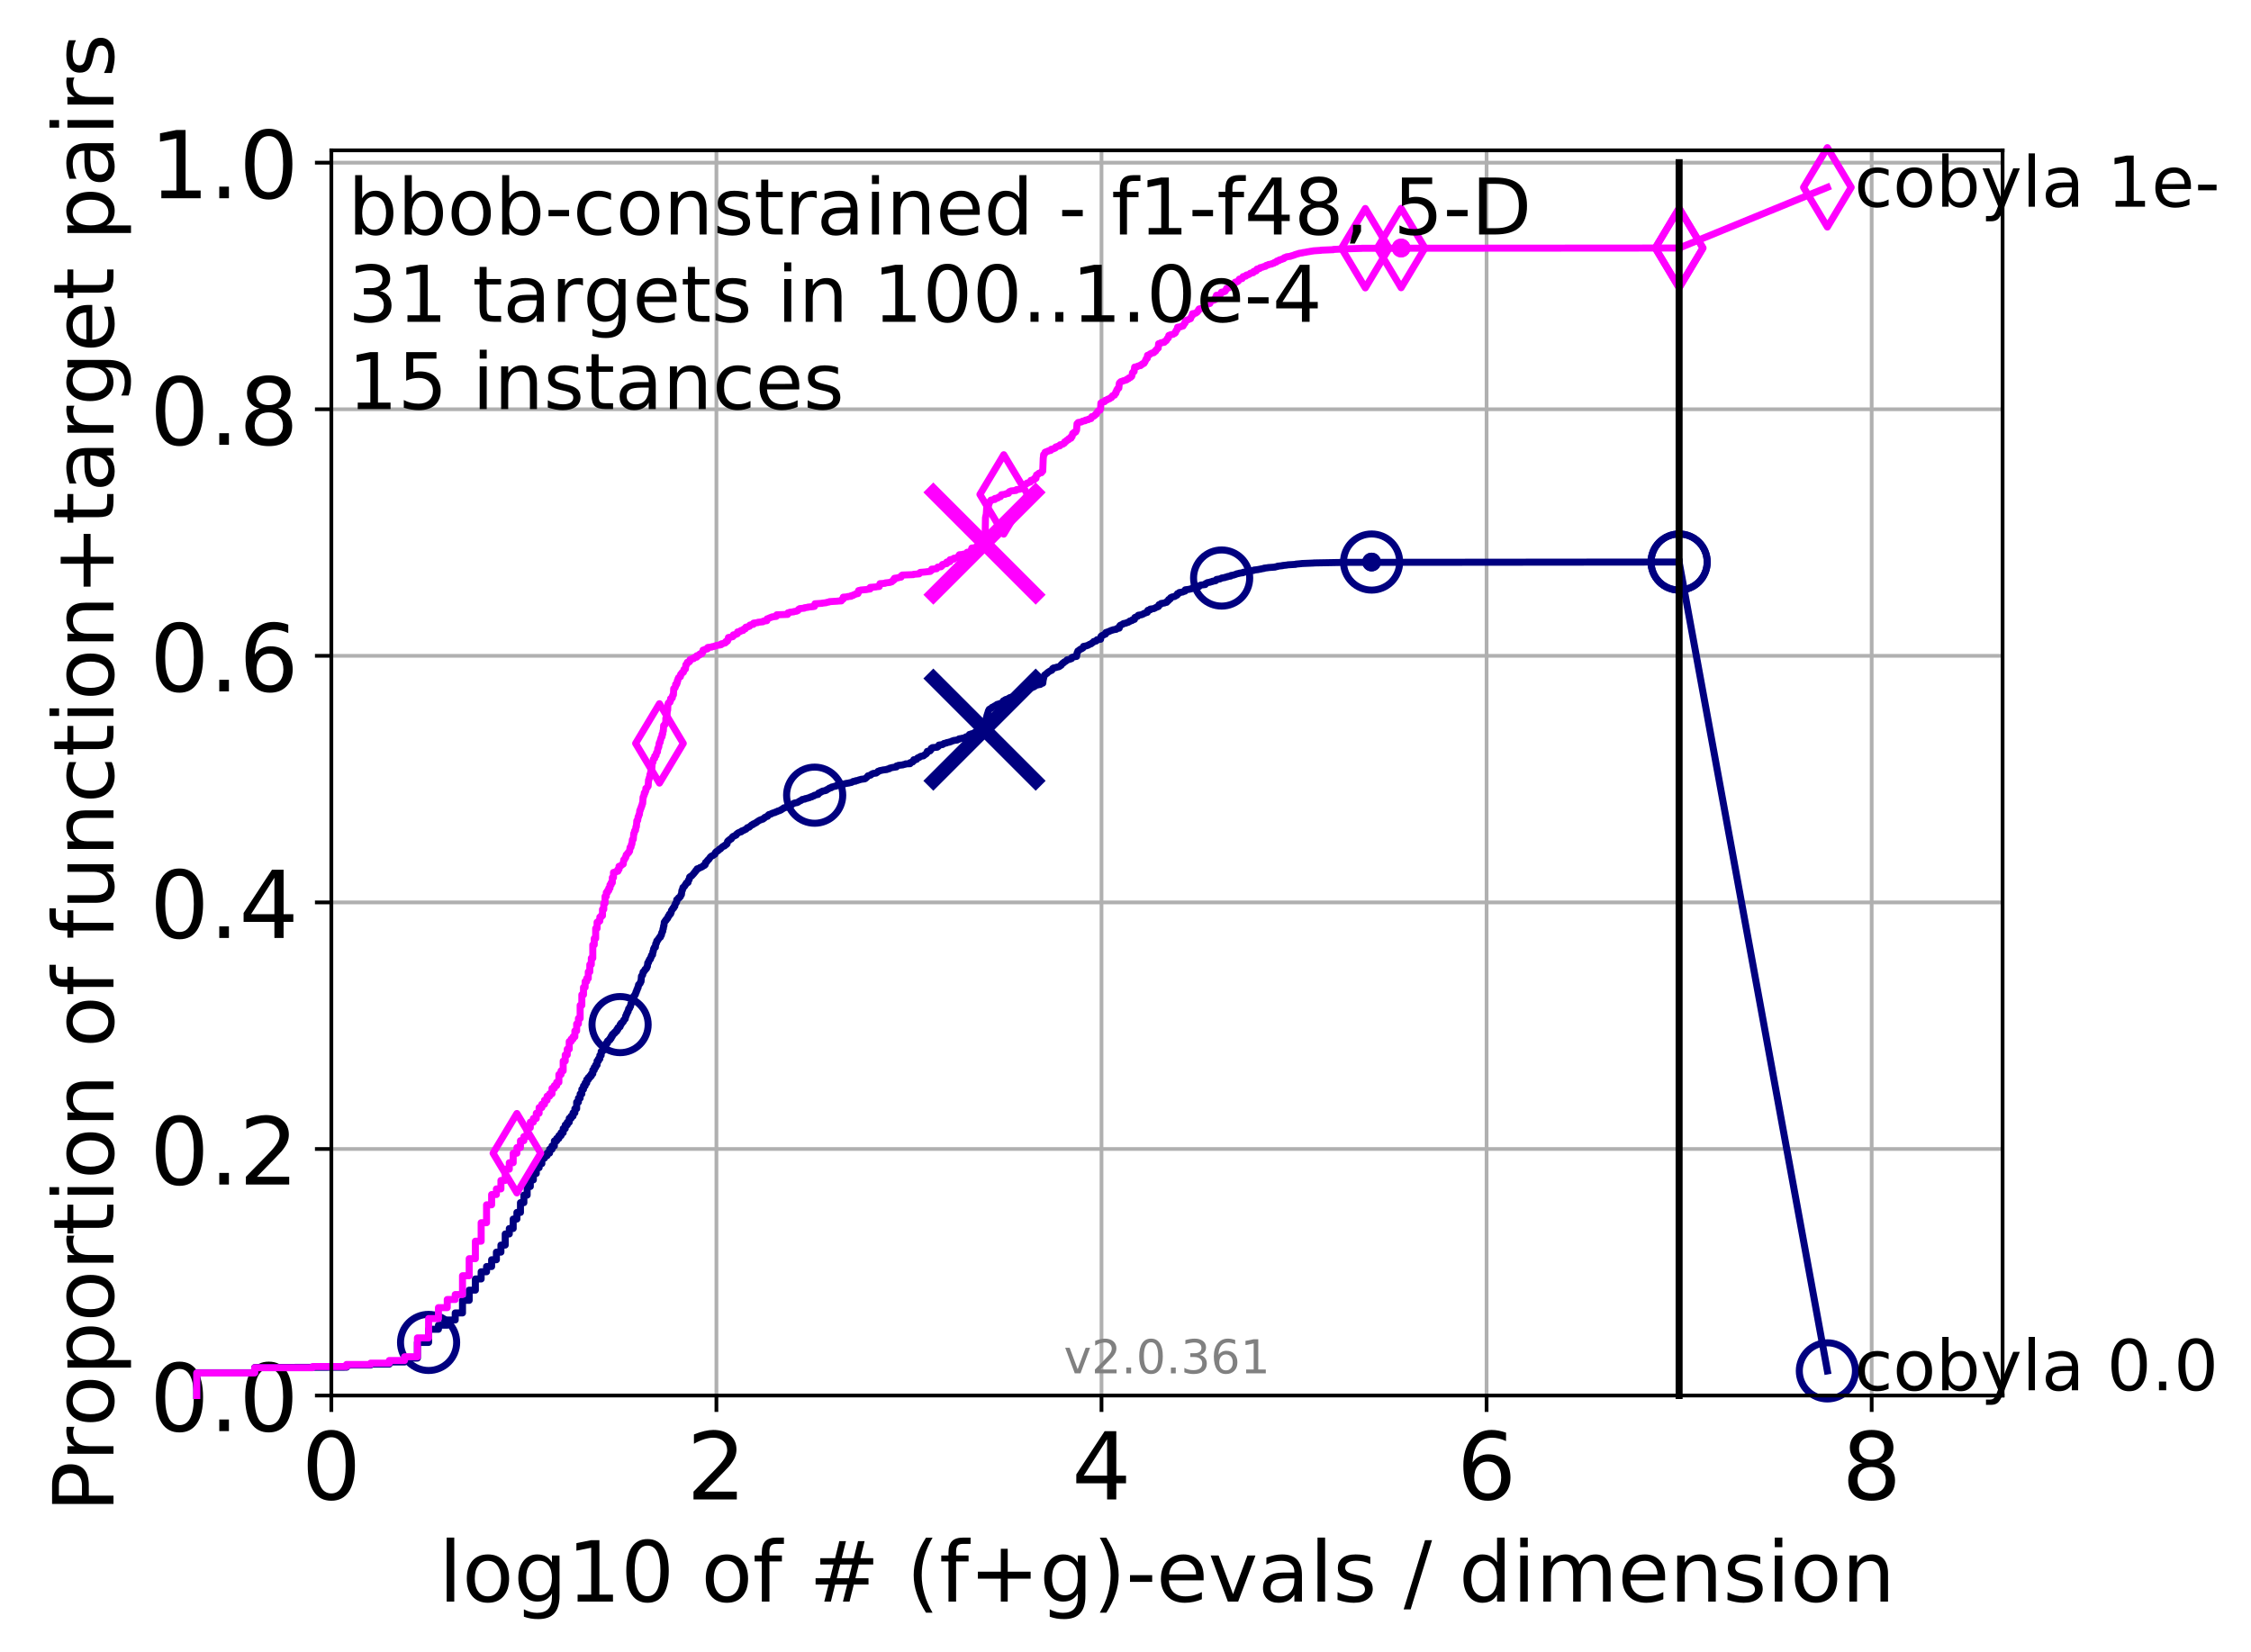 <?xml version="1.0" encoding="utf-8" standalone="no"?>
<!DOCTYPE svg PUBLIC "-//W3C//DTD SVG 1.1//EN"
  "http://www.w3.org/Graphics/SVG/1.1/DTD/svg11.dtd">
<!-- Created with matplotlib (http://matplotlib.org/) -->
<svg height="353pt" version="1.1" viewBox="0 0 481 353" width="481pt" xmlns="http://www.w3.org/2000/svg" xmlns:xlink="http://www.w3.org/1999/xlink">
 <defs>
  <style type="text/css">
*{stroke-linecap:butt;stroke-linejoin:round;}
  </style>
 </defs>
 <g id="figure_1">
  <g id="patch_1">
   <path d="M 0 353.222 
L 481.578 353.222 
L 481.578 0 
L 0 0 
z
" style="fill:#ffffff;"/>
  </g>
  <g id="axes_1">
   <g id="patch_2">
    <path d="M 70.8 298.245 
L 427.92 298.245 
L 427.92 32.133 
L 70.8 32.133 
z
" style="fill:#ffffff;"/>
   </g>
   <g id="matplotlib.axis_1">
    <g id="xtick_1">
     <g id="line2d_1">
      <path clip-path="url(#p27352eed04)" d="M 70.8 298.245 
L 70.8 32.133 
" style="fill:none;stroke:#b0b0b0;stroke-linecap:square;stroke-width:0.8;"/>
     </g>
     <g id="line2d_2">
      <defs>
       <path d="M 0 0 
L 0 3.5 
" id="meee5486764" style="stroke:#000000;stroke-width:0.8;"/>
      </defs>
      <g>
       <use style="stroke:#000000;stroke-width:0.8;" x="70.8" xlink:href="#meee5486764" y="298.245"/>
      </g>
     </g>
     <g id="text_1">
      <!-- 0 -->
      <defs>
       <path d="M 31.781 66.406 
Q 24.172 66.406 20.328 58.906 
Q 16.5 51.422 16.5 36.375 
Q 16.5 21.391 20.328 13.891 
Q 24.172 6.391 31.781 6.391 
Q 39.453 6.391 43.281 13.891 
Q 47.125 21.391 47.125 36.375 
Q 47.125 51.422 43.281 58.906 
Q 39.453 66.406 31.781 66.406 
z
M 31.781 74.219 
Q 44.047 74.219 50.516 64.516 
Q 56.984 54.828 56.984 36.375 
Q 56.984 17.969 50.516 8.266 
Q 44.047 -1.422 31.781 -1.422 
Q 19.531 -1.422 13.062 8.266 
Q 6.594 17.969 6.594 36.375 
Q 6.594 54.828 13.062 64.516 
Q 19.531 74.219 31.781 74.219 
z
" id="DejaVuSans-30"/>
      </defs>
      <g transform="translate(64.438 320.442)scale(0.2 -0.2)">
       <use xlink:href="#DejaVuSans-30"/>
      </g>
     </g>
    </g>
    <g id="xtick_2">
     <g id="line2d_3">
      <path clip-path="url(#p27352eed04)" d="M 153.086 298.245 
L 153.086 32.133 
" style="fill:none;stroke:#b0b0b0;stroke-linecap:square;stroke-width:0.8;"/>
     </g>
     <g id="line2d_4">
      <g>
       <use style="stroke:#000000;stroke-width:0.8;" x="153.086" xlink:href="#meee5486764" y="298.245"/>
      </g>
     </g>
     <g id="text_2">
      <!-- 2 -->
      <defs>
       <path d="M 19.188 8.297 
L 53.609 8.297 
L 53.609 0 
L 7.328 0 
L 7.328 8.297 
Q 12.938 14.109 22.625 23.891 
Q 32.328 33.688 34.812 36.531 
Q 39.547 41.844 41.422 45.531 
Q 43.312 49.219 43.312 52.781 
Q 43.312 58.594 39.234 62.25 
Q 35.156 65.922 28.609 65.922 
Q 23.969 65.922 18.812 64.312 
Q 13.672 62.703 7.812 59.422 
L 7.812 69.391 
Q 13.766 71.781 18.938 73 
Q 24.125 74.219 28.422 74.219 
Q 39.75 74.219 46.484 68.547 
Q 53.219 62.891 53.219 53.422 
Q 53.219 48.922 51.531 44.891 
Q 49.859 40.875 45.406 35.406 
Q 44.188 33.984 37.641 27.219 
Q 31.109 20.453 19.188 8.297 
z
" id="DejaVuSans-32"/>
      </defs>
      <g transform="translate(146.723 320.442)scale(0.2 -0.2)">
       <use xlink:href="#DejaVuSans-32"/>
      </g>
     </g>
    </g>
    <g id="xtick_3">
     <g id="line2d_5">
      <path clip-path="url(#p27352eed04)" d="M 235.371 298.245 
L 235.371 32.133 
" style="fill:none;stroke:#b0b0b0;stroke-linecap:square;stroke-width:0.8;"/>
     </g>
     <g id="line2d_6">
      <g>
       <use style="stroke:#000000;stroke-width:0.8;" x="235.371" xlink:href="#meee5486764" y="298.245"/>
      </g>
     </g>
     <g id="text_3">
      <!-- 4 -->
      <defs>
       <path d="M 37.797 64.312 
L 12.891 25.391 
L 37.797 25.391 
z
M 35.203 72.906 
L 47.609 72.906 
L 47.609 25.391 
L 58.016 25.391 
L 58.016 17.188 
L 47.609 17.188 
L 47.609 0 
L 37.797 0 
L 37.797 17.188 
L 4.891 17.188 
L 4.891 26.703 
z
" id="DejaVuSans-34"/>
      </defs>
      <g transform="translate(229.009 320.442)scale(0.2 -0.2)">
       <use xlink:href="#DejaVuSans-34"/>
      </g>
     </g>
    </g>
    <g id="xtick_4">
     <g id="line2d_7">
      <path clip-path="url(#p27352eed04)" d="M 317.657 298.245 
L 317.657 32.133 
" style="fill:none;stroke:#b0b0b0;stroke-linecap:square;stroke-width:0.8;"/>
     </g>
     <g id="line2d_8">
      <g>
       <use style="stroke:#000000;stroke-width:0.8;" x="317.657" xlink:href="#meee5486764" y="298.245"/>
      </g>
     </g>
     <g id="text_4">
      <!-- 6 -->
      <defs>
       <path d="M 33.016 40.375 
Q 26.375 40.375 22.484 35.828 
Q 18.609 31.297 18.609 23.391 
Q 18.609 15.531 22.484 10.953 
Q 26.375 6.391 33.016 6.391 
Q 39.656 6.391 43.531 10.953 
Q 47.406 15.531 47.406 23.391 
Q 47.406 31.297 43.531 35.828 
Q 39.656 40.375 33.016 40.375 
z
M 52.594 71.297 
L 52.594 62.312 
Q 48.875 64.062 45.094 64.984 
Q 41.312 65.922 37.594 65.922 
Q 27.828 65.922 22.672 59.328 
Q 17.531 52.734 16.797 39.406 
Q 19.672 43.656 24.016 45.922 
Q 28.375 48.188 33.594 48.188 
Q 44.578 48.188 50.953 41.516 
Q 57.328 34.859 57.328 23.391 
Q 57.328 12.156 50.688 5.359 
Q 44.047 -1.422 33.016 -1.422 
Q 20.359 -1.422 13.672 8.266 
Q 6.984 17.969 6.984 36.375 
Q 6.984 53.656 15.188 63.938 
Q 23.391 74.219 37.203 74.219 
Q 40.922 74.219 44.703 73.484 
Q 48.484 72.75 52.594 71.297 
z
" id="DejaVuSans-36"/>
      </defs>
      <g transform="translate(311.295 320.442)scale(0.2 -0.2)">
       <use xlink:href="#DejaVuSans-36"/>
      </g>
     </g>
    </g>
    <g id="xtick_5">
     <g id="line2d_9">
      <path clip-path="url(#p27352eed04)" d="M 399.943 298.245 
L 399.943 32.133 
" style="fill:none;stroke:#b0b0b0;stroke-linecap:square;stroke-width:0.8;"/>
     </g>
     <g id="line2d_10">
      <g>
       <use style="stroke:#000000;stroke-width:0.8;" x="399.943" xlink:href="#meee5486764" y="298.245"/>
      </g>
     </g>
     <g id="text_5">
      <!-- 8 -->
      <defs>
       <path d="M 31.781 34.625 
Q 24.75 34.625 20.719 30.859 
Q 16.703 27.094 16.703 20.516 
Q 16.703 13.922 20.719 10.156 
Q 24.75 6.391 31.781 6.391 
Q 38.812 6.391 42.859 10.172 
Q 46.922 13.969 46.922 20.516 
Q 46.922 27.094 42.891 30.859 
Q 38.875 34.625 31.781 34.625 
z
M 21.922 38.812 
Q 15.578 40.375 12.031 44.719 
Q 8.5 49.078 8.5 55.328 
Q 8.5 64.062 14.719 69.141 
Q 20.953 74.219 31.781 74.219 
Q 42.672 74.219 48.875 69.141 
Q 55.078 64.062 55.078 55.328 
Q 55.078 49.078 51.531 44.719 
Q 48 40.375 41.703 38.812 
Q 48.828 37.156 52.797 32.312 
Q 56.781 27.484 56.781 20.516 
Q 56.781 9.906 50.312 4.234 
Q 43.844 -1.422 31.781 -1.422 
Q 19.734 -1.422 13.25 4.234 
Q 6.781 9.906 6.781 20.516 
Q 6.781 27.484 10.781 32.312 
Q 14.797 37.156 21.922 38.812 
z
M 18.312 54.391 
Q 18.312 48.734 21.844 45.562 
Q 25.391 42.391 31.781 42.391 
Q 38.141 42.391 41.719 45.562 
Q 45.312 48.734 45.312 54.391 
Q 45.312 60.062 41.719 63.234 
Q 38.141 66.406 31.781 66.406 
Q 25.391 66.406 21.844 63.234 
Q 18.312 60.062 18.312 54.391 
z
" id="DejaVuSans-38"/>
      </defs>
      <g transform="translate(393.58 320.442)scale(0.2 -0.2)">
       <use xlink:href="#DejaVuSans-38"/>
      </g>
     </g>
    </g>
    <g id="text_6">
     <!-- log10 of # (f+g)-evals / dimension -->
     <defs>
      <path d="M 9.422 75.984 
L 18.406 75.984 
L 18.406 0 
L 9.422 0 
z
" id="DejaVuSans-6c"/>
      <path d="M 30.609 48.391 
Q 23.391 48.391 19.188 42.75 
Q 14.984 37.109 14.984 27.297 
Q 14.984 17.484 19.156 11.844 
Q 23.344 6.203 30.609 6.203 
Q 37.797 6.203 41.984 11.859 
Q 46.188 17.531 46.188 27.297 
Q 46.188 37.016 41.984 42.703 
Q 37.797 48.391 30.609 48.391 
z
M 30.609 56 
Q 42.328 56 49.016 48.375 
Q 55.719 40.766 55.719 27.297 
Q 55.719 13.875 49.016 6.219 
Q 42.328 -1.422 30.609 -1.422 
Q 18.844 -1.422 12.172 6.219 
Q 5.516 13.875 5.516 27.297 
Q 5.516 40.766 12.172 48.375 
Q 18.844 56 30.609 56 
z
" id="DejaVuSans-6f"/>
      <path d="M 45.406 27.984 
Q 45.406 37.75 41.375 43.109 
Q 37.359 48.484 30.078 48.484 
Q 22.859 48.484 18.828 43.109 
Q 14.797 37.75 14.797 27.984 
Q 14.797 18.266 18.828 12.891 
Q 22.859 7.516 30.078 7.516 
Q 37.359 7.516 41.375 12.891 
Q 45.406 18.266 45.406 27.984 
z
M 54.391 6.781 
Q 54.391 -7.172 48.188 -13.984 
Q 42 -20.797 29.203 -20.797 
Q 24.469 -20.797 20.266 -20.094 
Q 16.062 -19.391 12.109 -17.922 
L 12.109 -9.188 
Q 16.062 -11.328 19.922 -12.344 
Q 23.781 -13.375 27.781 -13.375 
Q 36.625 -13.375 41.016 -8.766 
Q 45.406 -4.156 45.406 5.172 
L 45.406 9.625 
Q 42.625 4.781 38.281 2.391 
Q 33.938 0 27.875 0 
Q 17.828 0 11.672 7.656 
Q 5.516 15.328 5.516 27.984 
Q 5.516 40.672 11.672 48.328 
Q 17.828 56 27.875 56 
Q 33.938 56 38.281 53.609 
Q 42.625 51.219 45.406 46.391 
L 45.406 54.688 
L 54.391 54.688 
z
" id="DejaVuSans-67"/>
      <path d="M 12.406 8.297 
L 28.516 8.297 
L 28.516 63.922 
L 10.984 60.406 
L 10.984 69.391 
L 28.422 72.906 
L 38.281 72.906 
L 38.281 8.297 
L 54.391 8.297 
L 54.391 0 
L 12.406 0 
z
" id="DejaVuSans-31"/>
      <path id="DejaVuSans-20"/>
      <path d="M 37.109 75.984 
L 37.109 68.5 
L 28.516 68.5 
Q 23.688 68.5 21.797 66.547 
Q 19.922 64.594 19.922 59.516 
L 19.922 54.688 
L 34.719 54.688 
L 34.719 47.703 
L 19.922 47.703 
L 19.922 0 
L 10.891 0 
L 10.891 47.703 
L 2.297 47.703 
L 2.297 54.688 
L 10.891 54.688 
L 10.891 58.5 
Q 10.891 67.625 15.141 71.797 
Q 19.391 75.984 28.609 75.984 
z
" id="DejaVuSans-66"/>
      <path d="M 51.125 44 
L 36.922 44 
L 32.812 27.688 
L 47.125 27.688 
z
M 43.797 71.781 
L 38.719 51.516 
L 52.984 51.516 
L 58.109 71.781 
L 65.922 71.781 
L 60.891 51.516 
L 76.125 51.516 
L 76.125 44 
L 58.984 44 
L 54.984 27.688 
L 70.516 27.688 
L 70.516 20.219 
L 53.078 20.219 
L 48 0 
L 40.188 0 
L 45.219 20.219 
L 30.906 20.219 
L 25.875 0 
L 18.016 0 
L 23.094 20.219 
L 7.719 20.219 
L 7.719 27.688 
L 24.906 27.688 
L 29 44 
L 13.281 44 
L 13.281 51.516 
L 30.906 51.516 
L 35.891 71.781 
z
" id="DejaVuSans-23"/>
      <path d="M 31 75.875 
Q 24.469 64.656 21.281 53.656 
Q 18.109 42.672 18.109 31.391 
Q 18.109 20.125 21.312 9.062 
Q 24.516 -2 31 -13.188 
L 23.188 -13.188 
Q 15.875 -1.703 12.234 9.375 
Q 8.594 20.453 8.594 31.391 
Q 8.594 42.281 12.203 53.312 
Q 15.828 64.359 23.188 75.875 
z
" id="DejaVuSans-28"/>
      <path d="M 46 62.703 
L 46 35.5 
L 73.188 35.5 
L 73.188 27.203 
L 46 27.203 
L 46 0 
L 37.797 0 
L 37.797 27.203 
L 10.594 27.203 
L 10.594 35.5 
L 37.797 35.5 
L 37.797 62.703 
z
" id="DejaVuSans-2b"/>
      <path d="M 8.016 75.875 
L 15.828 75.875 
Q 23.141 64.359 26.781 53.312 
Q 30.422 42.281 30.422 31.391 
Q 30.422 20.453 26.781 9.375 
Q 23.141 -1.703 15.828 -13.188 
L 8.016 -13.188 
Q 14.5 -2 17.703 9.062 
Q 20.906 20.125 20.906 31.391 
Q 20.906 42.672 17.703 53.656 
Q 14.5 64.656 8.016 75.875 
z
" id="DejaVuSans-29"/>
      <path d="M 4.891 31.391 
L 31.203 31.391 
L 31.203 23.391 
L 4.891 23.391 
z
" id="DejaVuSans-2d"/>
      <path d="M 56.203 29.594 
L 56.203 25.203 
L 14.891 25.203 
Q 15.484 15.922 20.484 11.062 
Q 25.484 6.203 34.422 6.203 
Q 39.594 6.203 44.453 7.469 
Q 49.312 8.734 54.109 11.281 
L 54.109 2.781 
Q 49.266 0.734 44.188 -0.344 
Q 39.109 -1.422 33.891 -1.422 
Q 20.797 -1.422 13.156 6.188 
Q 5.516 13.812 5.516 26.812 
Q 5.516 40.234 12.766 48.109 
Q 20.016 56 32.328 56 
Q 43.359 56 49.781 48.891 
Q 56.203 41.797 56.203 29.594 
z
M 47.219 32.234 
Q 47.125 39.594 43.094 43.984 
Q 39.062 48.391 32.422 48.391 
Q 24.906 48.391 20.391 44.141 
Q 15.875 39.891 15.188 32.172 
z
" id="DejaVuSans-65"/>
      <path d="M 2.984 54.688 
L 12.5 54.688 
L 29.594 8.797 
L 46.688 54.688 
L 56.203 54.688 
L 35.688 0 
L 23.484 0 
z
" id="DejaVuSans-76"/>
      <path d="M 34.281 27.484 
Q 23.391 27.484 19.188 25 
Q 14.984 22.516 14.984 16.5 
Q 14.984 11.719 18.141 8.906 
Q 21.297 6.109 26.703 6.109 
Q 34.188 6.109 38.703 11.406 
Q 43.219 16.703 43.219 25.484 
L 43.219 27.484 
z
M 52.203 31.203 
L 52.203 0 
L 43.219 0 
L 43.219 8.297 
Q 40.141 3.328 35.547 0.953 
Q 30.953 -1.422 24.312 -1.422 
Q 15.922 -1.422 10.953 3.297 
Q 6 8.016 6 15.922 
Q 6 25.141 12.172 29.828 
Q 18.359 34.516 30.609 34.516 
L 43.219 34.516 
L 43.219 35.406 
Q 43.219 41.609 39.141 45 
Q 35.062 48.391 27.688 48.391 
Q 23 48.391 18.547 47.266 
Q 14.109 46.141 10.016 43.891 
L 10.016 52.203 
Q 14.938 54.109 19.578 55.047 
Q 24.219 56 28.609 56 
Q 40.484 56 46.344 49.844 
Q 52.203 43.703 52.203 31.203 
z
" id="DejaVuSans-61"/>
      <path d="M 44.281 53.078 
L 44.281 44.578 
Q 40.484 46.531 36.375 47.5 
Q 32.281 48.484 27.875 48.484 
Q 21.188 48.484 17.844 46.438 
Q 14.5 44.391 14.5 40.281 
Q 14.5 37.156 16.891 35.375 
Q 19.281 33.594 26.516 31.984 
L 29.594 31.297 
Q 39.156 29.25 43.188 25.516 
Q 47.219 21.781 47.219 15.094 
Q 47.219 7.469 41.188 3.016 
Q 35.156 -1.422 24.609 -1.422 
Q 20.219 -1.422 15.453 -0.562 
Q 10.688 0.297 5.422 2 
L 5.422 11.281 
Q 10.406 8.688 15.234 7.391 
Q 20.062 6.109 24.812 6.109 
Q 31.156 6.109 34.562 8.281 
Q 37.984 10.453 37.984 14.406 
Q 37.984 18.062 35.516 20.016 
Q 33.062 21.969 24.703 23.781 
L 21.578 24.516 
Q 13.234 26.266 9.516 29.906 
Q 5.812 33.547 5.812 39.891 
Q 5.812 47.609 11.281 51.797 
Q 16.75 56 26.812 56 
Q 31.781 56 36.172 55.266 
Q 40.578 54.547 44.281 53.078 
z
" id="DejaVuSans-73"/>
      <path d="M 25.391 72.906 
L 33.688 72.906 
L 8.297 -9.281 
L 0 -9.281 
z
" id="DejaVuSans-2f"/>
      <path d="M 45.406 46.391 
L 45.406 75.984 
L 54.391 75.984 
L 54.391 0 
L 45.406 0 
L 45.406 8.203 
Q 42.578 3.328 38.25 0.953 
Q 33.938 -1.422 27.875 -1.422 
Q 17.969 -1.422 11.734 6.484 
Q 5.516 14.406 5.516 27.297 
Q 5.516 40.188 11.734 48.094 
Q 17.969 56 27.875 56 
Q 33.938 56 38.25 53.625 
Q 42.578 51.266 45.406 46.391 
z
M 14.797 27.297 
Q 14.797 17.391 18.875 11.75 
Q 22.953 6.109 30.078 6.109 
Q 37.203 6.109 41.297 11.75 
Q 45.406 17.391 45.406 27.297 
Q 45.406 37.203 41.297 42.844 
Q 37.203 48.484 30.078 48.484 
Q 22.953 48.484 18.875 42.844 
Q 14.797 37.203 14.797 27.297 
z
" id="DejaVuSans-64"/>
      <path d="M 9.422 54.688 
L 18.406 54.688 
L 18.406 0 
L 9.422 0 
z
M 9.422 75.984 
L 18.406 75.984 
L 18.406 64.594 
L 9.422 64.594 
z
" id="DejaVuSans-69"/>
      <path d="M 52 44.188 
Q 55.375 50.25 60.062 53.125 
Q 64.75 56 71.094 56 
Q 79.641 56 84.281 50.016 
Q 88.922 44.047 88.922 33.016 
L 88.922 0 
L 79.891 0 
L 79.891 32.719 
Q 79.891 40.578 77.094 44.375 
Q 74.312 48.188 68.609 48.188 
Q 61.625 48.188 57.562 43.547 
Q 53.516 38.922 53.516 30.906 
L 53.516 0 
L 44.484 0 
L 44.484 32.719 
Q 44.484 40.625 41.703 44.406 
Q 38.922 48.188 33.109 48.188 
Q 26.219 48.188 22.156 43.531 
Q 18.109 38.875 18.109 30.906 
L 18.109 0 
L 9.078 0 
L 9.078 54.688 
L 18.109 54.688 
L 18.109 46.188 
Q 21.188 51.219 25.484 53.609 
Q 29.781 56 35.688 56 
Q 41.656 56 45.828 52.969 
Q 50 49.953 52 44.188 
z
" id="DejaVuSans-6d"/>
      <path d="M 54.891 33.016 
L 54.891 0 
L 45.906 0 
L 45.906 32.719 
Q 45.906 40.484 42.875 44.328 
Q 39.844 48.188 33.797 48.188 
Q 26.516 48.188 22.312 43.547 
Q 18.109 38.922 18.109 30.906 
L 18.109 0 
L 9.078 0 
L 9.078 54.688 
L 18.109 54.688 
L 18.109 46.188 
Q 21.344 51.125 25.703 53.562 
Q 30.078 56 35.797 56 
Q 45.219 56 50.047 50.172 
Q 54.891 44.344 54.891 33.016 
z
" id="DejaVuSans-6e"/>
     </defs>
     <g transform="translate(93.753 342.279)scale(0.18 -0.18)">
      <use xlink:href="#DejaVuSans-6c"/>
      <use x="27.783" xlink:href="#DejaVuSans-6f"/>
      <use x="88.965" xlink:href="#DejaVuSans-67"/>
      <use x="152.441" xlink:href="#DejaVuSans-31"/>
      <use x="216.064" xlink:href="#DejaVuSans-30"/>
      <use x="279.688" xlink:href="#DejaVuSans-20"/>
      <use x="311.475" xlink:href="#DejaVuSans-6f"/>
      <use x="372.656" xlink:href="#DejaVuSans-66"/>
      <use x="407.861" xlink:href="#DejaVuSans-20"/>
      <use x="439.648" xlink:href="#DejaVuSans-23"/>
      <use x="523.438" xlink:href="#DejaVuSans-20"/>
      <use x="555.225" xlink:href="#DejaVuSans-28"/>
      <use x="594.238" xlink:href="#DejaVuSans-66"/>
      <use x="629.443" xlink:href="#DejaVuSans-2b"/>
      <use x="713.232" xlink:href="#DejaVuSans-67"/>
      <use x="776.709" xlink:href="#DejaVuSans-29"/>
      <use x="815.723" xlink:href="#DejaVuSans-2d"/>
      <use x="851.807" xlink:href="#DejaVuSans-65"/>
      <use x="913.33" xlink:href="#DejaVuSans-76"/>
      <use x="972.51" xlink:href="#DejaVuSans-61"/>
      <use x="1033.789" xlink:href="#DejaVuSans-6c"/>
      <use x="1061.572" xlink:href="#DejaVuSans-73"/>
      <use x="1113.672" xlink:href="#DejaVuSans-20"/>
      <use x="1145.459" xlink:href="#DejaVuSans-2f"/>
      <use x="1179.15" xlink:href="#DejaVuSans-20"/>
      <use x="1210.938" xlink:href="#DejaVuSans-64"/>
      <use x="1274.414" xlink:href="#DejaVuSans-69"/>
      <use x="1302.197" xlink:href="#DejaVuSans-6d"/>
      <use x="1399.609" xlink:href="#DejaVuSans-65"/>
      <use x="1461.133" xlink:href="#DejaVuSans-6e"/>
      <use x="1524.512" xlink:href="#DejaVuSans-73"/>
      <use x="1576.611" xlink:href="#DejaVuSans-69"/>
      <use x="1604.395" xlink:href="#DejaVuSans-6f"/>
      <use x="1665.576" xlink:href="#DejaVuSans-6e"/>
     </g>
    </g>
   </g>
   <g id="matplotlib.axis_2">
    <g id="ytick_1">
     <g id="line2d_11">
      <path clip-path="url(#p27352eed04)" d="M 70.8 298.245 
L 427.92 298.245 
" style="fill:none;stroke:#b0b0b0;stroke-linecap:square;stroke-width:0.8;"/>
     </g>
     <g id="line2d_12">
      <defs>
       <path d="M 0 0 
L -3.5 0 
" id="md47fc86c5f" style="stroke:#000000;stroke-width:0.8;"/>
      </defs>
      <g>
       <use style="stroke:#000000;stroke-width:0.8;" x="70.8" xlink:href="#md47fc86c5f" y="298.245"/>
      </g>
     </g>
     <g id="text_7">
      <!-- 0.0 -->
      <defs>
       <path d="M 10.688 12.406 
L 21 12.406 
L 21 0 
L 10.688 0 
z
" id="DejaVuSans-2e"/>
      </defs>
      <g transform="translate(31.994 305.844)scale(0.2 -0.2)">
       <use xlink:href="#DejaVuSans-30"/>
       <use x="63.623" xlink:href="#DejaVuSans-2e"/>
       <use x="95.41" xlink:href="#DejaVuSans-30"/>
      </g>
     </g>
    </g>
    <g id="ytick_2">
     <g id="line2d_13">
      <path clip-path="url(#p27352eed04)" d="M 70.8 245.55 
L 427.92 245.55 
" style="fill:none;stroke:#b0b0b0;stroke-linecap:square;stroke-width:0.8;"/>
     </g>
     <g id="line2d_14">
      <g>
       <use style="stroke:#000000;stroke-width:0.8;" x="70.8" xlink:href="#md47fc86c5f" y="245.55"/>
      </g>
     </g>
     <g id="text_8">
      <!-- 0.2 -->
      <g transform="translate(31.994 253.148)scale(0.2 -0.2)">
       <use xlink:href="#DejaVuSans-30"/>
       <use x="63.623" xlink:href="#DejaVuSans-2e"/>
       <use x="95.41" xlink:href="#DejaVuSans-32"/>
      </g>
     </g>
    </g>
    <g id="ytick_3">
     <g id="line2d_15">
      <path clip-path="url(#p27352eed04)" d="M 70.8 192.854 
L 427.92 192.854 
" style="fill:none;stroke:#b0b0b0;stroke-linecap:square;stroke-width:0.8;"/>
     </g>
     <g id="line2d_16">
      <g>
       <use style="stroke:#000000;stroke-width:0.8;" x="70.8" xlink:href="#md47fc86c5f" y="192.854"/>
      </g>
     </g>
     <g id="text_9">
      <!-- 0.4 -->
      <g transform="translate(31.994 200.453)scale(0.2 -0.2)">
       <use xlink:href="#DejaVuSans-30"/>
       <use x="63.623" xlink:href="#DejaVuSans-2e"/>
       <use x="95.41" xlink:href="#DejaVuSans-34"/>
      </g>
     </g>
    </g>
    <g id="ytick_4">
     <g id="line2d_17">
      <path clip-path="url(#p27352eed04)" d="M 70.8 140.159 
L 427.92 140.159 
" style="fill:none;stroke:#b0b0b0;stroke-linecap:square;stroke-width:0.8;"/>
     </g>
     <g id="line2d_18">
      <g>
       <use style="stroke:#000000;stroke-width:0.8;" x="70.8" xlink:href="#md47fc86c5f" y="140.159"/>
      </g>
     </g>
     <g id="text_10">
      <!-- 0.6 -->
      <g transform="translate(31.994 147.757)scale(0.2 -0.2)">
       <use xlink:href="#DejaVuSans-30"/>
       <use x="63.623" xlink:href="#DejaVuSans-2e"/>
       <use x="95.41" xlink:href="#DejaVuSans-36"/>
      </g>
     </g>
    </g>
    <g id="ytick_5">
     <g id="line2d_19">
      <path clip-path="url(#p27352eed04)" d="M 70.8 87.464 
L 427.92 87.464 
" style="fill:none;stroke:#b0b0b0;stroke-linecap:square;stroke-width:0.8;"/>
     </g>
     <g id="line2d_20">
      <g>
       <use style="stroke:#000000;stroke-width:0.8;" x="70.8" xlink:href="#md47fc86c5f" y="87.464"/>
      </g>
     </g>
     <g id="text_11">
      <!-- 0.8 -->
      <g transform="translate(31.994 95.062)scale(0.2 -0.2)">
       <use xlink:href="#DejaVuSans-30"/>
       <use x="63.623" xlink:href="#DejaVuSans-2e"/>
       <use x="95.41" xlink:href="#DejaVuSans-38"/>
      </g>
     </g>
    </g>
    <g id="ytick_6">
     <g id="line2d_21">
      <path clip-path="url(#p27352eed04)" d="M 70.8 34.768 
L 427.92 34.768 
" style="fill:none;stroke:#b0b0b0;stroke-linecap:square;stroke-width:0.8;"/>
     </g>
     <g id="line2d_22">
      <g>
       <use style="stroke:#000000;stroke-width:0.8;" x="70.8" xlink:href="#md47fc86c5f" y="34.768"/>
      </g>
     </g>
     <g id="text_12">
      <!-- 1.0 -->
      <g transform="translate(31.994 42.367)scale(0.2 -0.2)">
       <use xlink:href="#DejaVuSans-31"/>
       <use x="63.623" xlink:href="#DejaVuSans-2e"/>
       <use x="95.41" xlink:href="#DejaVuSans-30"/>
      </g>
     </g>
    </g>
    <g id="text_13">
     <!-- Proportion of function+target pairs -->
     <defs>
      <path d="M 19.672 64.797 
L 19.672 37.406 
L 32.078 37.406 
Q 38.969 37.406 42.719 40.969 
Q 46.484 44.531 46.484 51.125 
Q 46.484 57.672 42.719 61.234 
Q 38.969 64.797 32.078 64.797 
z
M 9.812 72.906 
L 32.078 72.906 
Q 44.344 72.906 50.609 67.359 
Q 56.891 61.812 56.891 51.125 
Q 56.891 40.328 50.609 34.812 
Q 44.344 29.297 32.078 29.297 
L 19.672 29.297 
L 19.672 0 
L 9.812 0 
z
" id="DejaVuSans-50"/>
      <path d="M 41.109 46.297 
Q 39.594 47.172 37.812 47.578 
Q 36.031 48 33.891 48 
Q 26.266 48 22.188 43.047 
Q 18.109 38.094 18.109 28.812 
L 18.109 0 
L 9.078 0 
L 9.078 54.688 
L 18.109 54.688 
L 18.109 46.188 
Q 20.953 51.172 25.484 53.578 
Q 30.031 56 36.531 56 
Q 37.453 56 38.578 55.875 
Q 39.703 55.766 41.062 55.516 
z
" id="DejaVuSans-72"/>
      <path d="M 18.109 8.203 
L 18.109 -20.797 
L 9.078 -20.797 
L 9.078 54.688 
L 18.109 54.688 
L 18.109 46.391 
Q 20.953 51.266 25.266 53.625 
Q 29.594 56 35.594 56 
Q 45.562 56 51.781 48.094 
Q 58.016 40.188 58.016 27.297 
Q 58.016 14.406 51.781 6.484 
Q 45.562 -1.422 35.594 -1.422 
Q 29.594 -1.422 25.266 0.953 
Q 20.953 3.328 18.109 8.203 
z
M 48.688 27.297 
Q 48.688 37.203 44.609 42.844 
Q 40.531 48.484 33.406 48.484 
Q 26.266 48.484 22.188 42.844 
Q 18.109 37.203 18.109 27.297 
Q 18.109 17.391 22.188 11.75 
Q 26.266 6.109 33.406 6.109 
Q 40.531 6.109 44.609 11.75 
Q 48.688 17.391 48.688 27.297 
z
" id="DejaVuSans-70"/>
      <path d="M 18.312 70.219 
L 18.312 54.688 
L 36.812 54.688 
L 36.812 47.703 
L 18.312 47.703 
L 18.312 18.016 
Q 18.312 11.328 20.141 9.422 
Q 21.969 7.516 27.594 7.516 
L 36.812 7.516 
L 36.812 0 
L 27.594 0 
Q 17.188 0 13.234 3.875 
Q 9.281 7.766 9.281 18.016 
L 9.281 47.703 
L 2.688 47.703 
L 2.688 54.688 
L 9.281 54.688 
L 9.281 70.219 
z
" id="DejaVuSans-74"/>
      <path d="M 8.5 21.578 
L 8.5 54.688 
L 17.484 54.688 
L 17.484 21.922 
Q 17.484 14.156 20.5 10.266 
Q 23.531 6.391 29.594 6.391 
Q 36.859 6.391 41.078 11.031 
Q 45.312 15.672 45.312 23.688 
L 45.312 54.688 
L 54.297 54.688 
L 54.297 0 
L 45.312 0 
L 45.312 8.406 
Q 42.047 3.422 37.719 1 
Q 33.406 -1.422 27.688 -1.422 
Q 18.266 -1.422 13.375 4.438 
Q 8.5 10.297 8.5 21.578 
z
M 31.109 56 
z
" id="DejaVuSans-75"/>
      <path d="M 48.781 52.594 
L 48.781 44.188 
Q 44.969 46.297 41.141 47.344 
Q 37.312 48.391 33.406 48.391 
Q 24.656 48.391 19.812 42.844 
Q 14.984 37.312 14.984 27.297 
Q 14.984 17.281 19.812 11.734 
Q 24.656 6.203 33.406 6.203 
Q 37.312 6.203 41.141 7.25 
Q 44.969 8.297 48.781 10.406 
L 48.781 2.094 
Q 45.016 0.344 40.984 -0.531 
Q 36.969 -1.422 32.422 -1.422 
Q 20.062 -1.422 12.781 6.344 
Q 5.516 14.109 5.516 27.297 
Q 5.516 40.672 12.859 48.328 
Q 20.219 56 33.016 56 
Q 37.156 56 41.109 55.141 
Q 45.062 54.297 48.781 52.594 
z
" id="DejaVuSans-63"/>
     </defs>
     <g transform="translate(24.25 323.179)rotate(-90)scale(0.18 -0.18)">
      <use xlink:href="#DejaVuSans-50"/>
      <use x="60.287" xlink:href="#DejaVuSans-72"/>
      <use x="101.369" xlink:href="#DejaVuSans-6f"/>
      <use x="162.551" xlink:href="#DejaVuSans-70"/>
      <use x="226.027" xlink:href="#DejaVuSans-6f"/>
      <use x="287.209" xlink:href="#DejaVuSans-72"/>
      <use x="328.322" xlink:href="#DejaVuSans-74"/>
      <use x="367.531" xlink:href="#DejaVuSans-69"/>
      <use x="395.314" xlink:href="#DejaVuSans-6f"/>
      <use x="456.496" xlink:href="#DejaVuSans-6e"/>
      <use x="519.875" xlink:href="#DejaVuSans-20"/>
      <use x="551.662" xlink:href="#DejaVuSans-6f"/>
      <use x="612.844" xlink:href="#DejaVuSans-66"/>
      <use x="648.049" xlink:href="#DejaVuSans-20"/>
      <use x="679.836" xlink:href="#DejaVuSans-66"/>
      <use x="715.041" xlink:href="#DejaVuSans-75"/>
      <use x="778.42" xlink:href="#DejaVuSans-6e"/>
      <use x="841.799" xlink:href="#DejaVuSans-63"/>
      <use x="896.779" xlink:href="#DejaVuSans-74"/>
      <use x="935.988" xlink:href="#DejaVuSans-69"/>
      <use x="963.771" xlink:href="#DejaVuSans-6f"/>
      <use x="1024.953" xlink:href="#DejaVuSans-6e"/>
      <use x="1088.332" xlink:href="#DejaVuSans-2b"/>
      <use x="1172.121" xlink:href="#DejaVuSans-74"/>
      <use x="1211.33" xlink:href="#DejaVuSans-61"/>
      <use x="1272.609" xlink:href="#DejaVuSans-72"/>
      <use x="1313.707" xlink:href="#DejaVuSans-67"/>
      <use x="1377.184" xlink:href="#DejaVuSans-65"/>
      <use x="1438.707" xlink:href="#DejaVuSans-74"/>
      <use x="1477.916" xlink:href="#DejaVuSans-20"/>
      <use x="1509.703" xlink:href="#DejaVuSans-70"/>
      <use x="1573.18" xlink:href="#DejaVuSans-61"/>
      <use x="1634.459" xlink:href="#DejaVuSans-69"/>
      <use x="1662.242" xlink:href="#DejaVuSans-72"/>
      <use x="1703.355" xlink:href="#DejaVuSans-73"/>
     </g>
    </g>
   </g>
   <g id="line2d_23">
    <defs>
     <path d="M 0 1.5 
C 0.398 1.5 0.779 1.342 1.061 1.061 
C 1.342 0.779 1.5 0.398 1.5 0 
C 1.5 -0.398 1.342 -0.779 1.061 -1.061 
C 0.779 -1.342 0.398 -1.5 0 -1.5 
C -0.398 -1.5 -0.779 -1.342 -1.061 -1.061 
C -1.342 -0.779 -1.5 -0.398 -1.5 0 
C -1.5 0.398 -1.342 0.779 -1.061 1.061 
C -0.779 1.342 -0.398 1.5 0 1.5 
z
" id="m97719be42b" style="stroke:#000080;"/>
    </defs>
    <g>
     <use style="fill:#000080;stroke:#000080;" x="293.087" xlink:href="#m97719be42b" y="120.115"/>
     <use style="fill:#000080;stroke:#000080;" x="293.087" xlink:href="#m97719be42b" y="120.115"/>
    </g>
   </g>
   <g id="line2d_24">
    <path d="M 42.042 298.245 
L 42.042 293.376 
L 54.428 293.376 
L 54.428 292.26 
L 74.058 292.19 
L 74.058 291.729 
L 79.198 291.729 
L 79.198 291.534 
L 83.185 291.534 
L 83.185 291.074 
L 86.443 291.074 
L 86.443 290.242 
L 89.197 290.242 
L 89.197 286.895 
L 91.583 286.895 
L 91.583 284.08 
L 93.688 284.08 
L 93.688 283.212 
L 95.57 283.212 
L 95.57 282.097 
L 97.273 282.097 
L 97.273 280.592 
L 98.828 280.592 
L 98.828 277.9 
L 100.258 277.9 
L 100.258 275.722 
L 101.583 275.722 
L 101.583 273.332 
L 102.815 273.332 
L 102.815 271.791 
L 103.969 271.791 
L 103.969 270.676 
L 105.052 270.676 
L 105.052 269.224 
L 106.073 269.224 
L 106.073 267.595 
L 107.039 267.595 
L 107.039 266.09 
L 107.956 266.09 
L 107.956 263.717 
L 108.827 263.717 
L 108.827 262.548 
L 109.659 262.548 
L 109.659 260.53 
L 110.453 260.53 
L 110.453 259.113 
L 111.213 259.113 
L 111.213 257.024 
L 111.943 257.024 
L 111.943 255.413 
L 112.644 255.413 
L 112.644 253.571 
L 113.318 253.571 
L 113.318 252.155 
L 113.968 252.155 
L 113.968 250.791 
L 114.595 250.791 
L 114.595 249.552 
L 115.201 249.552 
L 115.201 248.684 
L 115.786 248.684 
L 115.786 247.515 
L 116.354 247.515 
L 116.354 246.984 
L 116.904 246.984 
L 116.904 246.435 
L 117.437 246.435 
L 117.437 245.621 
L 117.955 245.621 
L 117.955 244.912 
L 118.458 244.912 
L 118.458 243.832 
L 118.948 243.832 
L 118.948 243.301 
L 119.424 243.301 
L 119.424 242.699 
L 119.889 242.699 
L 119.889 242.079 
L 120.341 242.079 
L 120.341 241.194 
L 120.782 241.194 
L 120.782 240.415 
L 121.213 240.415 
L 121.213 239.848 
L 121.633 239.848 
L 121.633 238.998 
L 122.044 238.998 
L 122.044 238.538 
L 122.445 238.538 
L 122.445 237.83 
L 122.838 237.83 
L 122.838 236.944 
L 123.222 236.944 
L 123.222 235.546 
L 123.599 235.546 
L 123.599 234.696 
L 123.967 234.696 
L 123.967 233.793 
L 124.328 233.793 
L 124.328 232.801 
L 124.682 232.801 
L 124.682 232.075 
L 125.029 232.075 
L 125.029 231.455 
L 125.369 231.455 
L 125.369 230.747 
L 125.703 230.747 
L 125.703 230.304 
L 126.031 230.304 
L 126.031 229.95 
L 126.353 229.95 
L 126.353 229.508 
L 126.669 229.472 
L 126.669 228.693 
L 126.98 228.693 
L 126.98 228.109 
L 127.286 228.109 
L 127.286 227.595 
L 127.586 227.595 
L 127.586 226.745 
L 127.881 226.745 
L 127.881 226.285 
L 128.172 226.285 
L 128.172 225.541 
L 128.458 225.541 
L 128.458 224.709 
L 128.739 224.709 
L 128.739 224.443 
L 129.016 224.443 
L 129.016 223.593 
L 129.289 223.593 
L 129.289 223.275 
L 129.558 223.275 
L 129.558 222.921 
L 129.822 222.921 
L 129.822 222.478 
L 130.083 222.425 
L 130.083 222.248 
L 130.34 222.248 
L 130.34 221.911 
L 130.594 221.911 
L 130.594 221.469 
L 130.844 221.469 
L 130.844 221.451 
L 130.844 221.061 
L 131.09 221.061 
L 131.09 220.849 
L 131.333 220.849 
L 131.333 220.583 
L 131.573 220.583 
L 131.573 220.371 
L 131.81 220.371 
L 131.81 219.999 
L 132.043 219.999 
L 132.043 219.627 
L 132.274 219.609 
L 132.274 219.468 
L 132.501 219.432 
L 132.501 218.972 
L 132.726 218.972 
L 132.726 218.653 
L 132.948 218.618 
L 133.058 218.388 
L 133.167 218.388 
L 133.276 217.998 
L 133.384 217.998 
L 133.491 217.75 
L 133.598 217.75 
L 133.704 217.095 
L 133.809 217.095 
L 133.914 216.599 
L 134.018 216.599 
L 134.122 216.174 
L 134.225 216.174 
L 134.327 215.572 
L 134.53 215.501 
L 134.631 215.077 
L 134.731 215.077 
L 134.831 214.457 
L 134.93 214.457 
L 135.028 214.067 
L 135.126 214.067 
L 135.223 213.501 
L 135.32 213.501 
L 135.417 212.881 
L 135.608 212.845 
L 135.608 212.828 
L 135.703 212.491 
L 135.797 212.491 
L 135.891 211.996 
L 135.984 211.996 
L 136.077 211.517 
L 136.169 211.517 
L 136.261 211.075 
L 136.352 211.075 
L 136.443 210.455 
L 136.624 210.367 
L 136.713 210.136 
L 136.802 210.136 
L 136.891 209.764 
L 136.979 209.764 
L 137.067 208.614 
L 137.155 208.614 
L 137.241 208.348 
L 137.328 208.348 
L 137.414 207.728 
L 137.585 207.693 
L 137.67 207.445 
L 137.754 207.445 
L 137.839 207.162 
L 138.006 207.144 
L 138.088 206.931 
L 138.171 206.931 
L 138.253 206.56 
L 138.335 206.56 
L 138.416 205.763 
L 138.578 205.71 
L 138.658 205.302 
L 138.738 205.302 
L 138.818 205.001 
L 138.976 204.984 
L 139.055 204.594 
L 139.133 204.594 
L 139.211 204.151 
L 139.442 204.063 
L 139.519 203.355 
L 139.595 203.355 
L 139.671 202.77 
L 139.746 202.77 
L 139.822 202.469 
L 140.045 202.434 
L 140.119 201.672 
L 140.266 201.584 
L 140.339 201.088 
L 140.485 201.07 
L 140.557 200.84 
L 140.629 200.84 
L 140.7 200.645 
L 140.843 200.539 
L 140.914 200.327 
L 141.124 200.274 
L 141.124 200.256 
L 141.194 199.919 
L 141.332 199.849 
L 141.401 199.335 
L 141.47 199.335 
L 141.538 199.052 
L 141.606 199.052 
L 141.674 198.468 
L 141.742 198.468 
L 141.809 197.848 
L 141.876 197.848 
L 141.943 197.086 
L 142.009 197.086 
L 142.076 196.892 
L 142.142 196.892 
L 142.207 196.697 
L 142.338 196.679 
L 142.403 196.431 
L 142.597 196.343 
L 142.662 196.13 
L 142.725 196.13 
L 142.789 195.794 
L 142.979 195.705 
L 143.042 195.369 
L 143.291 195.316 
L 143.352 195.015 
L 143.414 195.015 
L 143.475 194.59 
L 143.536 194.59 
L 143.597 194.413 
L 143.718 194.324 
L 143.779 194.112 
L 143.958 194.059 
L 144.018 193.758 
L 144.195 193.687 
L 144.254 193.226 
L 144.312 193.226 
L 144.37 193.032 
L 144.486 192.978 
L 144.544 192.748 
L 144.602 192.748 
L 144.602 192.288 
L 144.83 192.182 
L 144.83 192.075 
L 144.943 192.075 
L 144.999 191.863 
L 145.167 191.863 
L 145.278 191.65 
L 145.388 191.615 
L 145.498 191.261 
L 145.607 191.19 
L 145.715 190.287 
L 145.823 190.234 
L 145.93 189.667 
L 146.142 189.561 
L 146.247 189.366 
L 146.352 189.313 
L 146.456 189.03 
L 146.559 188.994 
L 146.661 188.711 
L 147.016 188.605 
L 147.116 188.091 
L 147.266 187.985 
L 147.364 187.436 
L 147.462 187.418 
L 147.56 187.277 
L 147.802 187.188 
L 147.898 187.047 
L 148.04 186.94 
L 148.135 186.781 
L 148.229 186.728 
L 148.323 186.533 
L 148.416 186.498 
L 148.508 186.303 
L 148.6 186.285 
L 148.692 186.037 
L 148.874 185.949 
L 148.964 185.683 
L 149.365 185.577 
L 149.452 185.524 
L 149.583 185.453 
L 149.583 185.4 
L 149.928 185.311 
L 149.97 185.258 
L 150.182 185.152 
L 150.266 185.01 
L 150.515 184.957 
L 150.597 184.833 
L 150.679 184.816 
L 150.761 184.32 
L 151.003 184.214 
L 151.084 184.001 
L 151.163 183.948 
L 151.243 183.806 
L 151.44 183.7 
L 151.479 183.576 
L 151.596 183.47 
L 151.635 183.364 
L 151.751 183.257 
L 151.789 183.151 
L 151.942 183.045 
L 152.018 182.956 
L 152.319 182.85 
L 152.393 182.762 
L 152.615 182.655 
L 152.725 182.549 
L 152.761 182.549 
L 152.761 182.478 
L 152.87 182.195 
L 152.978 182.16 
L 152.978 182.106 
L 153.05 182 
L 153.334 181.894 
L 153.404 181.788 
L 153.579 181.699 
L 153.579 181.681 
L 153.683 181.504 
L 153.958 181.416 
L 154.025 181.292 
L 154.194 181.186 
L 154.295 181.026 
L 154.428 180.956 
L 154.527 180.867 
L 154.821 180.796 
L 154.821 180.761 
L 154.918 180.601 
L 155.206 180.495 
L 155.27 180.407 
L 155.364 180.336 
L 155.458 179.84 
L 155.552 179.734 
L 155.645 179.628 
L 155.891 179.539 
L 155.982 179.362 
L 156.254 179.291 
L 156.254 179.273 
L 156.343 179.167 
L 156.403 179.061 
L 156.492 178.884 
L 156.639 178.778 
L 156.668 178.742 
L 156.987 178.636 
L 157.016 178.583 
L 157.3 178.477 
L 157.356 178.282 
L 157.552 178.176 
L 157.663 178.034 
L 157.911 177.928 
L 158.019 177.857 
L 158.395 177.768 
L 158.501 177.591 
L 158.867 177.485 
L 158.892 177.45 
L 159.123 177.343 
L 159.2 177.308 
L 159.427 177.202 
L 159.527 177.06 
L 159.626 176.971 
L 159.7 176.883 
L 160.091 176.777 
L 160.187 176.688 
L 160.307 176.582 
L 160.378 176.511 
L 160.52 176.405 
L 160.614 176.299 
L 160.893 176.228 
L 160.963 176.086 
L 161.304 175.98 
L 161.394 175.874 
L 161.617 175.803 
L 161.728 175.661 
L 161.925 175.555 
L 162.012 175.466 
L 162.249 175.36 
L 162.313 175.289 
L 162.609 175.201 
L 162.609 175.165 
L 163.024 175.059 
L 163.105 174.953 
L 163.308 174.864 
L 163.389 174.705 
L 163.628 174.599 
L 163.707 174.546 
L 164.02 174.457 
L 164.117 174.262 
L 164.213 174.156 
L 164.289 174.085 
L 164.742 173.979 
L 164.816 173.89 
L 165.11 173.784 
L 165.146 173.749 
L 165.596 173.643 
L 165.684 173.554 
L 166.068 173.448 
L 166.172 173.342 
L 166.613 173.235 
L 166.68 173.165 
L 166.945 173.076 
L 166.994 172.987 
L 167.174 172.881 
L 167.271 172.828 
L 167.384 172.793 
L 167.48 172.651 
L 167.999 172.545 
L 168.03 172.509 
L 168.459 172.456 
L 168.564 172.297 
L 168.654 172.226 
L 168.744 172.138 
L 169.141 172.031 
L 169.228 171.925 
L 169.386 171.819 
L 169.487 171.748 
L 169.756 171.642 
L 169.756 171.624 
L 170.35 171.518 
L 170.35 171.5 
L 170.593 171.394 
L 170.674 171.323 
L 170.846 171.217 
L 170.939 171.164 
L 171.2 171.057 
L 171.226 171.022 
L 171.381 170.916 
L 171.406 170.863 
L 171.999 170.774 
L 172.036 170.686 
L 172.56 170.597 
L 172.56 170.562 
L 173.023 170.455 
L 173.116 170.349 
L 173.474 170.296 
L 173.531 170.19 
L 173.914 170.101 
L 173.991 169.977 
L 174.419 169.871 
L 174.419 169.853 
L 174.815 169.783 
L 174.91 169.482 
L 175.285 169.375 
L 175.388 169.251 
L 175.704 169.145 
L 175.754 169.074 
L 176.347 168.968 
L 176.444 168.933 
L 176.598 168.879 
L 176.598 168.791 
L 176.864 168.685 
L 176.968 168.614 
L 177.201 168.508 
L 177.22 168.419 
L 177.64 168.348 
L 177.695 168.207 
L 178.166 168.1 
L 178.166 168.083 
L 178.668 167.994 
L 178.728 167.87 
L 179.371 167.764 
L 179.388 167.711 
L 180.142 167.605 
L 180.229 167.569 
L 180.7 167.463 
L 180.7 167.445 
L 181.395 167.339 
L 181.497 167.304 
L 182.014 167.197 
L 182.113 167.126 
L 182.302 167.02 
L 182.302 167.003 
L 182.817 166.949 
L 182.824 166.861 
L 183.363 166.772 
L 183.468 166.702 
L 183.875 166.595 
L 183.938 166.56 
L 184.752 166.454 
L 184.861 166.418 
L 185 166.312 
L 185.107 166.206 
L 185.255 166.1 
L 185.338 165.976 
L 185.432 165.869 
L 185.455 165.816 
L 185.836 165.71 
L 185.939 165.675 
L 186.092 165.621 
L 186.198 165.48 
L 186.415 165.374 
L 186.526 165.303 
L 187.232 165.214 
L 187.327 165.126 
L 187.526 165.019 
L 187.614 164.842 
L 187.972 164.754 
L 187.972 164.701 
L 188.546 164.594 
L 188.644 164.559 
L 189.517 164.453 
L 189.517 164.4 
L 190.026 164.293 
L 190.066 164.187 
L 190.472 164.081 
L 190.565 164.046 
L 191.291 163.939 
L 191.291 163.904 
L 191.554 163.904 
L 191.554 163.709 
L 191.953 163.603 
L 191.973 163.567 
L 192.943 163.461 
L 192.959 163.426 
L 193.462 163.32 
L 193.518 163.249 
L 194.466 163.213 
L 194.466 163.001 
L 194.812 162.895 
L 194.812 162.877 
L 195.022 162.841 
L 195.104 162.647 
L 195.26 162.611 
L 195.26 162.363 
L 195.863 162.293 
L 195.922 162.186 
L 196.019 162.08 
L 196.08 161.974 
L 196.457 161.868 
L 196.513 161.761 
L 196.744 161.655 
L 196.744 161.637 
L 197.343 161.531 
L 197.451 161.389 
L 197.62 161.319 
L 197.714 161.195 
L 197.928 161.106 
L 197.986 160.982 
L 198.084 160.911 
L 198.141 160.575 
L 198.74 160.469 
L 198.828 160.327 
L 198.939 160.239 
L 198.982 159.938 
L 199.17 159.902 
L 199.238 159.778 
L 200.276 159.69 
L 200.363 159.619 
L 200.522 159.513 
L 200.627 159.229 
L 201.407 159.123 
L 201.407 159.088 
L 201.639 158.981 
L 201.691 158.893 
L 202.234 158.787 
L 202.282 158.716 
L 202.835 158.61 
L 202.835 158.592 
L 203.241 158.486 
L 203.349 158.397 
L 203.744 158.291 
L 203.758 158.255 
L 204.548 158.149 
L 204.59 158.096 
L 204.876 158.007 
L 204.938 157.901 
L 205.629 157.795 
L 205.629 157.76 
L 206.297 157.671 
L 206.402 157.476 
L 206.882 157.37 
L 206.978 157.228 
L 207.062 157.14 
L 207.152 156.963 
L 207.548 156.874 
L 207.548 156.839 
L 207.961 156.733 
L 208.071 156.662 
L 208.33 156.591 
L 208.357 156.467 
L 209.192 156.378 
L 209.192 156.343 
L 209.447 156.308 
L 209.514 156.06 
L 210.368 155.954 
L 210.476 155.918 
L 210.506 155.83 
L 210.608 154.13 
L 210.658 154.023 
L 210.753 153.457 
L 210.808 153.351 
L 210.918 152.837 
L 210.958 152.749 
L 211.068 152.377 
L 211.104 152.324 
L 211.205 151.916 
L 211.277 151.81 
L 211.376 151.598 
L 211.552 151.509 
L 211.641 151.438 
L 211.904 151.332 
L 211.996 151.155 
L 212.281 151.049 
L 212.358 150.996 
L 212.504 150.889 
L 212.553 150.854 
L 212.808 150.765 
L 212.912 150.677 
L 213.006 150.571 
L 213.103 150.535 
L 213.514 150.429 
L 213.514 150.411 
L 213.861 150.305 
L 213.861 150.287 
L 214.287 150.181 
L 214.395 149.792 
L 214.588 149.703 
L 214.66 149.65 
L 214.821 149.544 
L 214.916 149.491 
L 215.342 149.384 
L 215.413 149.313 
L 215.611 149.207 
L 215.611 149.19 
L 215.825 149.083 
L 215.825 149.066 
L 216.533 148.959 
L 216.595 148.835 
L 216.771 148.729 
L 216.824 148.658 
L 217.004 148.552 
L 217.085 148.499 
L 217.312 148.393 
L 217.312 148.375 
L 217.556 148.269 
L 217.634 148.021 
L 217.683 147.915 
L 217.695 147.879 
L 217.973 147.773 
L 218.02 147.667 
L 218.508 147.578 
L 218.55 147.507 
L 219.231 147.401 
L 219.284 147.366 
L 219.543 147.259 
L 219.585 147.047 
L 220.457 146.941 
L 220.567 146.905 
L 220.92 146.799 
L 220.948 146.728 
L 221.195 146.622 
L 221.242 146.48 
L 221.777 146.374 
L 221.777 146.356 
L 222.313 146.268 
L 222.35 146.109 
L 222.828 146.002 
L 222.917 145.205 
L 222.948 145.188 
L 223.053 144.692 
L 223.106 144.586 
L 223.209 144.267 
L 223.356 144.178 
L 223.457 144.072 
L 223.635 143.966 
L 223.745 143.895 
L 223.791 143.789 
L 223.848 143.736 
L 224.031 143.63 
L 224.132 143.541 
L 224.339 143.435 
L 224.44 143.364 
L 224.727 143.258 
L 224.836 143.134 
L 224.856 143.028 
L 224.928 142.886 
L 225.102 142.78 
L 225.102 142.762 
L 225.667 142.656 
L 225.736 142.603 
L 226.272 142.496 
L 226.379 142.426 
L 226.532 142.319 
L 226.555 142.284 
L 226.76 142.178 
L 226.795 142.001 
L 226.976 141.894 
L 227.04 141.753 
L 227.297 141.646 
L 227.407 141.469 
L 227.677 141.363 
L 227.774 141.275 
L 227.947 141.168 
L 228.014 141.009 
L 228.587 140.903 
L 228.624 140.867 
L 228.969 140.761 
L 229.019 140.513 
L 229.385 140.407 
L 229.385 140.389 
L 230.046 140.283 
L 230.157 139.522 
L 230.222 139.433 
L 230.323 139.132 
L 230.528 139.026 
L 230.626 138.92 
L 230.782 138.813 
L 230.861 138.742 
L 231.174 138.636 
L 231.253 138.565 
L 231.425 138.459 
L 231.528 138.14 
L 232.119 138.034 
L 232.196 137.999 
L 232.517 137.893 
L 232.568 137.839 
L 232.8 137.733 
L 232.832 137.698 
L 233.153 137.592 
L 233.239 137.485 
L 233.438 137.379 
L 233.461 137.344 
L 233.634 137.237 
L 233.712 137.096 
L 234.243 136.99 
L 234.322 136.919 
L 234.4 136.812 
L 234.421 136.706 
L 235.179 136.618 
L 235.282 135.963 
L 235.433 135.856 
L 235.538 135.803 
L 235.843 135.697 
L 235.87 135.626 
L 236.229 135.52 
L 236.317 135.166 
L 236.737 135.059 
L 236.738 135.024 
L 237.057 134.918 
L 237.142 134.865 
L 237.411 134.758 
L 237.411 134.741 
L 237.82 134.635 
L 237.82 134.599 
L 238.529 134.493 
L 238.638 134.333 
L 239.16 134.245 
L 239.239 133.802 
L 239.323 133.696 
L 239.39 133.625 
L 239.693 133.519 
L 239.779 133.448 
L 240.023 133.342 
L 240.055 133.271 
L 240.619 133.165 
L 240.722 133.094 
L 241.096 132.988 
L 241.15 132.917 
L 241.412 132.811 
L 241.421 132.722 
L 241.9 132.616 
L 241.952 132.474 
L 242.415 132.368 
L 242.498 131.961 
L 242.761 131.855 
L 242.869 131.801 
L 243.124 131.695 
L 243.235 131.483 
L 243.921 131.376 
L 244.031 131.323 
L 244.317 131.217 
L 244.422 131.111 
L 244.751 131.005 
L 244.785 130.969 
L 245.164 130.863 
L 245.271 130.438 
L 245.78 130.332 
L 245.799 130.172 
L 246.561 130.066 
L 246.561 130.048 
L 246.817 129.942 
L 246.898 129.871 
L 247.181 129.765 
L 247.189 129.73 
L 247.546 129.623 
L 247.652 129.234 
L 248.04 129.128 
L 248.109 128.968 
L 248.83 128.862 
L 248.834 128.827 
L 249.301 128.72 
L 249.398 128.49 
L 249.655 128.384 
L 249.721 128.118 
L 250.055 128.012 
L 250.149 127.729 
L 250.404 127.623 
L 250.433 127.587 
L 250.989 127.481 
L 250.99 127.446 
L 251.243 127.339 
L 251.252 127.286 
L 251.531 127.18 
L 251.595 126.879 
L 251.971 126.773 
L 251.992 126.631 
L 252.71 126.525 
L 252.821 126.436 
L 253.233 126.33 
L 253.272 126.047 
L 254.131 125.94 
L 254.131 125.923 
L 254.664 125.817 
L 254.664 125.799 
L 254.808 125.693 
L 254.818 125.639 
L 255.778 125.533 
L 255.8 125.462 
L 256.22 125.356 
L 256.268 125.179 
L 256.572 125.073 
L 256.572 125.037 
L 257.538 124.931 
L 257.613 124.719 
L 257.873 124.612 
L 257.976 124.524 
L 258.593 124.418 
L 258.597 124.382 
L 259.076 124.276 
L 259.081 124.223 
L 259.754 124.117 
L 259.841 124.064 
L 259.926 123.957 
L 259.947 123.833 
L 260.685 123.727 
L 260.76 123.674 
L 261.042 123.568 
L 261.042 123.532 
L 261.74 123.426 
L 261.795 123.373 
L 262.29 123.267 
L 262.294 123.214 
L 262.992 123.107 
L 263.04 122.983 
L 263.7 122.877 
L 263.786 122.824 
L 264.148 122.718 
L 264.238 122.647 
L 264.779 122.541 
L 264.782 122.505 
L 265.61 122.399 
L 265.63 122.311 
L 266.302 122.204 
L 266.304 122.151 
L 267.164 122.045 
L 267.166 122.01 
L 267.893 121.903 
L 267.913 121.832 
L 268.848 121.726 
L 268.848 121.709 
L 269.46 121.602 
L 269.46 121.585 
L 270.098 121.478 
L 270.1 121.425 
L 270.979 121.319 
L 270.979 121.301 
L 272.464 121.195 
L 272.466 121.16 
L 273.01 121.053 
L 273.013 121 
L 274.055 120.894 
L 274.056 120.859 
L 275.044 120.752 
L 275.107 120.717 
L 276.86 120.611 
L 276.914 120.558 
L 278.118 120.451 
L 278.118 120.434 
L 280.744 120.327 
L 280.744 120.31 
L 286.54 120.203 
L 286.54 120.186 
L 358.8 120.115 
L 358.8 120.115 
" style="fill:none;stroke:#000080;stroke-linecap:square;stroke-width:1.5;"/>
   </g>
   <g id="line2d_25">
    <defs>
     <path d="M 0 6 
C 1.591 6 3.117 5.368 4.243 4.243 
C 5.368 3.117 6 1.591 6 0 
C 6 -1.591 5.368 -3.117 4.243 -4.243 
C 3.117 -5.368 1.591 -6 0 -6 
C -1.591 -6 -3.117 -5.368 -4.243 -4.243 
C -5.368 -3.117 -6 -1.591 -6 0 
C -6 1.591 -5.368 3.117 -4.243 4.243 
C -3.117 5.368 -1.591 6 0 6 
z
" id="mea6fa4f152" style="stroke:#000080;stroke-width:1.5;"/>
    </defs>
    <g>
     <use style="fill:none;stroke:#000080;stroke-width:1.5;" x="91.583" xlink:href="#mea6fa4f152" y="286.895"/>
     <use style="fill:none;stroke:#000080;stroke-width:1.5;" x="132.501" xlink:href="#mea6fa4f152" y="218.972"/>
     <use style="fill:none;stroke:#000080;stroke-width:1.5;" x="174.08" xlink:href="#mea6fa4f152" y="169.942"/>
     <use style="fill:none;stroke:#000080;stroke-width:1.5;" x="261.042" xlink:href="#mea6fa4f152" y="123.532"/>
     <use style="fill:none;stroke:#000080;stroke-width:1.5;" x="293.087" xlink:href="#mea6fa4f152" y="120.115"/>
     <use style="fill:none;stroke:#000080;stroke-width:1.5;" x="358.8" xlink:href="#mea6fa4f152" y="120.115"/>
    </g>
   </g>
   <g id="line2d_26"/>
   <g id="line2d_27">
    <path clip-path="url(#p27352eed04)" d="M 210.371 155.936 
" style="fill:none;stroke:#000080;stroke-linecap:square;stroke-width:1.5;"/>
    <defs>
     <path d="M -12 12 
L 12 -12 
M -12 -12 
L 12 12 
" id="maf9bf6612a" style="stroke:#000080;stroke-width:3;"/>
    </defs>
    <g clip-path="url(#p27352eed04)">
     <use style="fill:#000080;stroke:#000080;stroke-width:3;" x="210.371" xlink:href="#maf9bf6612a" y="155.936"/>
    </g>
   </g>
   <g id="line2d_28">
    <defs>
     <path d="M 0 1.5 
C 0.398 1.5 0.779 1.342 1.061 1.061 
C 1.342 0.779 1.5 0.398 1.5 0 
C 1.5 -0.398 1.342 -0.779 1.061 -1.061 
C 0.779 -1.342 0.398 -1.5 0 -1.5 
C -0.398 -1.5 -0.779 -1.342 -1.061 -1.061 
C -1.342 -0.779 -1.5 -0.398 -1.5 0 
C -1.5 0.398 -1.342 0.779 -1.061 1.061 
C -0.779 1.342 -0.398 1.5 0 1.5 
z
" id="m812058979b" style="stroke:#ff00ff;"/>
    </defs>
    <g>
     <use style="fill:#ff00ff;stroke:#ff00ff;" x="299.397" xlink:href="#m812058979b" y="53.006"/>
     <use style="fill:#ff00ff;stroke:#ff00ff;" x="299.397" xlink:href="#m812058979b" y="53.006"/>
    </g>
   </g>
   <g id="line2d_29">
    <path d="M 42.042 298.245 
L 42.042 293.411 
L 54.428 293.411 
L 54.428 292.296 
L 66.813 292.296 
L 66.813 292.048 
L 74.058 292.048 
L 74.058 291.605 
L 79.198 291.605 
L 79.198 291.322 
L 83.185 291.322 
L 83.185 290.755 
L 86.443 290.755 
L 86.443 289.959 
L 89.197 289.959 
L 89.197 285.921 
L 91.583 285.921 
L 91.583 281.796 
L 93.688 281.796 
L 93.688 279.458 
L 95.57 279.458 
L 95.57 277.723 
L 97.273 277.723 
L 97.273 276.661 
L 98.828 276.661 
L 98.828 272.641 
L 100.258 272.641 
L 100.258 268.994 
L 101.583 268.994 
L 101.583 265.258 
L 102.815 265.258 
L 102.815 261.309 
L 103.969 261.309 
L 103.969 257.484 
L 105.052 257.484 
L 105.052 255.289 
L 106.073 255.289 
L 106.073 254.085 
L 107.039 254.085 
L 107.039 252.279 
L 107.956 252.279 
L 107.956 249.87 
L 108.827 249.87 
L 108.827 248.489 
L 109.659 248.489 
L 109.659 246.453 
L 110.453 246.453 
L 110.453 245.249 
L 111.213 245.249 
L 111.213 243.779 
L 111.943 243.779 
L 111.943 242.894 
L 112.644 242.894 
L 112.644 240.999 
L 113.318 240.999 
L 113.318 239.813 
L 113.968 239.813 
L 113.968 239.034 
L 114.595 239.034 
L 114.595 237.918 
L 115.201 237.918 
L 115.201 236.697 
L 115.786 236.697 
L 115.786 235.988 
L 116.354 235.988 
L 116.354 235.121 
L 116.904 235.121 
L 116.904 234.271 
L 117.437 234.271 
L 117.437 233.757 
L 117.955 233.757 
L 117.955 232.589 
L 118.458 232.589 
L 118.458 232.004 
L 118.948 232.004 
L 118.948 231.296 
L 119.424 231.296 
L 119.424 229.632 
L 119.889 229.632 
L 119.889 228.852 
L 120.341 228.852 
L 120.341 226.763 
L 120.782 226.763 
L 120.782 225.435 
L 121.213 225.435 
L 121.213 224.213 
L 121.633 224.213 
L 121.633 222.584 
L 122.044 222.584 
L 122.044 222.071 
L 122.445 222.071 
L 122.445 221.575 
L 122.838 221.575 
L 122.838 220.318 
L 123.222 220.318 
L 123.222 218.813 
L 123.599 218.813 
L 123.599 217.644 
L 123.967 217.644 
L 123.967 214.846 
L 124.328 214.846 
L 124.328 212.58 
L 124.682 212.58 
L 124.682 211.004 
L 125.029 211.004 
L 125.029 209.747 
L 125.369 209.747 
L 125.369 209.092 
L 125.703 209.092 
L 125.703 207.693 
L 126.031 207.693 
L 126.031 206.135 
L 126.353 206.135 
L 126.353 204.771 
L 126.669 204.771 
L 126.669 201.92 
L 126.98 201.92 
L 126.98 200.557 
L 127.286 200.557 
L 127.286 198.414 
L 127.586 198.414 
L 127.586 197.086 
L 127.881 197.086 
L 127.881 196.839 
L 128.172 196.839 
L 128.172 195.989 
L 128.458 195.989 
L 128.458 195.705 
L 128.739 195.705 
L 128.739 194.342 
L 129.016 194.342 
L 129.016 193.049 
L 129.289 193.049 
L 129.289 191.562 
L 129.558 191.562 
L 129.558 190.73 
L 129.822 190.73 
L 129.822 190.34 
L 130.083 190.34 
L 130.083 189.809 
L 130.34 189.809 
L 130.34 189.101 
L 130.594 189.101 
L 130.594 188.64 
L 130.844 188.64 
L 130.844 187.542 
L 131.09 187.542 
L 131.09 186.445 
L 131.573 186.374 
L 131.573 186.268 
L 132.043 186.197 
L 132.043 185.789 
L 132.274 185.789 
L 132.274 185.134 
L 132.614 185.099 
L 132.614 185.01 
L 132.837 184.904 
L 132.948 184.709 
L 133.167 184.674 
L 133.276 183.753 
L 133.491 183.647 
L 133.598 183.275 
L 133.704 183.275 
L 133.809 182.691 
L 134.018 182.585 
L 134.122 182.301 
L 134.327 182.248 
L 134.429 181.929 
L 134.53 181.929 
L 134.631 181.097 
L 134.831 181.044 
L 134.93 180.407 
L 135.028 180.407 
L 135.126 179.45 
L 135.32 179.38 
L 135.417 178.122 
L 135.512 178.122 
L 135.608 177.538 
L 135.797 177.45 
L 135.891 176.67 
L 135.984 176.67 
L 136.077 175.396 
L 136.261 175.342 
L 136.352 174.563 
L 136.443 174.563 
L 136.534 174.085 
L 136.624 174.085 
L 136.713 173.2 
L 136.802 173.2 
L 136.891 172.74 
L 136.979 172.74 
L 137.067 172.261 
L 137.155 172.261 
L 137.241 171.73 
L 137.328 171.73 
L 137.414 170.349 
L 137.5 170.349 
L 137.585 169.889 
L 137.67 169.889 
L 137.67 169.446 
L 137.839 169.446 
L 137.922 169.021 
L 138.006 169.021 
L 138.006 168.49 
L 138.171 168.49 
L 138.253 168.277 
L 138.335 168.277 
L 138.416 168.012 
L 138.497 168.012 
L 138.578 166.684 
L 138.658 166.684 
L 138.738 166.188 
L 138.818 166.188 
L 138.897 165.48 
L 138.976 165.48 
L 139.055 164.913 
L 139.133 164.913 
L 139.211 164.116 
L 139.288 164.116 
L 139.365 163.001 
L 139.519 162.895 
L 139.595 162.239 
L 139.746 162.151 
L 139.822 162.062 
L 139.896 162.062 
L 139.896 161.602 
L 140.045 161.602 
L 140.119 161.46 
L 140.193 161.46 
L 140.266 160.894 
L 140.339 160.894 
L 140.412 160.699 
L 140.485 160.699 
L 140.557 159.973 
L 140.629 159.973 
L 140.7 159.637 
L 140.772 159.637 
L 140.843 158.875 
L 140.914 158.875 
L 140.914 158.663 
L 141.054 158.663 
L 141.124 158.061 
L 141.194 158.061 
L 141.263 157.618 
L 141.332 157.618 
L 141.401 157.441 
L 141.47 157.441 
L 141.47 156.91 
L 141.606 156.91 
L 141.674 156.219 
L 141.742 156.219 
L 141.809 155.05 
L 142.009 154.944 
L 142.009 154.82 
L 142.142 154.82 
L 142.207 154.413 
L 142.273 154.413 
L 142.273 153.51 
L 142.403 153.51 
L 142.468 152.731 
L 142.533 152.731 
L 142.597 151.792 
L 142.662 151.792 
L 142.725 150.5 
L 142.789 150.5 
L 142.789 150.27 
L 142.916 150.27 
L 142.979 150.075 
L 143.167 150.075 
L 143.229 149.738 
L 143.291 149.738 
L 143.291 149.313 
L 143.475 149.207 
L 143.536 149.154 
L 143.658 149.154 
L 143.718 148.641 
L 143.779 148.641 
L 143.839 148.499 
L 143.899 148.499 
L 143.958 147.171 
L 144.136 147.118 
L 144.195 146.976 
L 144.254 146.976 
L 144.312 146.657 
L 144.37 146.657 
L 144.37 146.25 
L 144.602 146.232 
L 144.659 145.914 
L 144.716 145.914 
L 144.716 145.506 
L 144.83 145.506 
L 144.887 145.046 
L 144.943 145.046 
L 144.999 144.816 
L 145.167 144.745 
L 145.278 144.621 
L 145.388 144.621 
L 145.443 144.108 
L 145.607 144.108 
L 145.715 143.754 
L 146.036 143.665 
L 146.142 143.081 
L 146.456 142.992 
L 146.559 142.054 
L 146.764 141.983 
L 146.865 141.54 
L 147.315 141.434 
L 147.364 141.239 
L 147.462 141.239 
L 147.462 140.938 
L 147.85 140.832 
L 147.85 140.779 
L 148.229 140.761 
L 148.323 140.531 
L 148.874 140.442 
L 148.874 140.141 
L 149.365 140.053 
L 149.409 139.964 
L 149.496 139.964 
L 149.496 139.787 
L 150.013 139.699 
L 150.013 139.398 
L 150.182 139.362 
L 150.224 138.937 
L 150.556 138.884 
L 150.638 138.778 
L 151.163 138.689 
L 151.243 138.371 
L 152.094 138.282 
L 152.132 138.211 
L 152.652 138.14 
L 152.652 138.087 
L 152.978 138.034 
L 153.086 137.928 
L 153.855 137.839 
L 153.889 137.786 
L 154.093 137.786 
L 154.093 137.609 
L 154.56 137.521 
L 154.593 137.468 
L 154.95 137.414 
L 154.983 137.291 
L 155.111 137.291 
L 155.111 137.078 
L 155.458 137.007 
L 155.49 136.724 
L 155.583 136.724 
L 155.645 136.246 
L 156.284 136.14 
L 156.314 136.104 
L 156.58 136.069 
L 156.668 135.945 
L 156.697 135.945 
L 156.697 135.679 
L 157.272 135.573 
L 157.328 135.52 
L 157.552 135.449 
L 157.608 135.042 
L 158.154 134.971 
L 158.262 134.882 
L 158.315 134.882 
L 158.315 134.741 
L 158.789 134.741 
L 158.892 134.457 
L 159.301 134.369 
L 159.376 134.032 
L 159.945 133.926 
L 159.994 133.873 
L 160.163 133.838 
L 160.235 133.59 
L 160.661 133.484 
L 160.708 133.43 
L 160.986 133.43 
L 161.031 133.165 
L 161.925 133.059 
L 161.969 132.988 
L 163.024 132.882 
L 163.105 132.74 
L 163.864 132.651 
L 163.903 132.262 
L 164.232 132.173 
L 164.327 132.102 
L 164.611 131.996 
L 164.611 131.978 
L 164.964 131.89 
L 164.964 131.837 
L 165.877 131.731 
L 165.964 131.394 
L 168.307 131.306 
L 168.368 130.969 
L 168.773 130.898 
L 168.773 130.845 
L 169.586 130.757 
L 169.6 130.704 
L 170.227 130.615 
L 170.282 130.562 
L 170.526 130.473 
L 170.607 130.243 
L 170.794 130.137 
L 170.899 130.066 
L 171.862 129.978 
L 171.887 129.889 
L 172.656 129.783 
L 172.656 129.747 
L 173.779 129.641 
L 173.779 129.623 
L 174.047 129.588 
L 174.135 129.039 
L 175.673 128.933 
L 175.714 128.898 
L 176.531 128.809 
L 176.598 128.756 
L 177.164 128.65 
L 177.238 128.579 
L 179.023 128.473 
L 179.023 128.455 
L 179.785 128.419 
L 179.873 128.136 
L 180.19 128.03 
L 180.19 127.623 
L 181.114 127.552 
L 181.114 127.499 
L 181.879 127.428 
L 181.879 127.304 
L 182.302 127.251 
L 182.358 127.145 
L 182.722 127.038 
L 182.783 126.95 
L 183.324 126.861 
L 183.409 126.613 
L 183.449 126.613 
L 183.449 126.224 
L 183.919 126.118 
L 183.919 126.1 
L 185.196 125.994 
L 185.196 125.976 
L 185.944 125.87 
L 185.944 125.533 
L 187.232 125.427 
L 187.311 125.392 
L 187.886 125.338 
L 187.988 124.86 
L 188.028 124.79 
L 188.028 124.736 
L 189.103 124.666 
L 189.179 124.577 
L 190.17 124.471 
L 190.17 124.435 
L 190.556 124.347 
L 190.661 124.188 
L 190.856 124.099 
L 190.916 123.886 
L 191.13 123.886 
L 191.13 123.585 
L 191.969 123.479 
L 191.981 123.426 
L 192.555 123.338 
L 192.63 123.019 
L 192.793 122.93 
L 192.793 122.895 
L 195.158 122.806 
L 195.229 122.736 
L 196.403 122.647 
L 196.403 122.505 
L 196.523 122.505 
L 196.629 122.328 
L 197.898 122.222 
L 197.898 122.204 
L 198.79 122.116 
L 198.9 121.974 
L 199.073 121.903 
L 199.081 121.638 
L 200.141 121.549 
L 200.228 121.408 
L 200.33 121.301 
L 200.375 121.195 
L 201.086 121.124 
L 201.154 120.983 
L 201.308 120.929 
L 201.373 120.646 
L 201.853 120.54 
L 201.853 120.504 
L 202.302 120.451 
L 202.302 120.115 
L 202.991 120.044 
L 202.998 119.619 
L 203.596 119.513 
L 203.596 119.495 
L 203.831 119.495 
L 203.831 119.3 
L 204.574 119.194 
L 204.668 119.123 
L 204.731 119.035 
L 204.838 118.787 
L 204.98 118.698 
L 204.995 118.557 
L 205.832 118.486 
L 205.832 118.433 
L 206.385 118.362 
L 206.441 118.291 
L 206.664 118.273 
L 206.664 118.026 
L 207.475 117.937 
L 207.586 117.353 
L 207.616 117.335 
L 207.67 117.122 
L 208.737 117.034 
L 208.826 116.821 
L 209.842 116.715 
L 209.949 116.538 
L 210.104 116.503 
L 210.104 116.166 
L 210.48 116.06 
L 210.581 110.66 
L 210.595 110.571 
L 210.705 110.075 
L 210.746 109.987 
L 210.854 108.358 
L 210.991 108.251 
L 211.044 108.198 
L 211.205 108.127 
L 211.311 107.72 
L 211.379 107.614 
L 211.463 107.207 
L 211.684 107.1 
L 211.735 106.888 
L 212.245 106.782 
L 212.284 106.746 
L 212.58 106.746 
L 212.58 106.534 
L 213.227 106.428 
L 213.246 106.392 
L 213.367 106.286 
L 213.368 106.251 
L 213.792 106.144 
L 213.903 105.914 
L 213.948 105.808 
L 213.974 105.737 
L 214.83 105.631 
L 214.895 105.542 
L 215.493 105.436 
L 215.563 105.188 
L 215.707 105.082 
L 215.707 105.064 
L 216.01 104.958 
L 216.045 104.923 
L 217.093 104.816 
L 217.202 104.639 
L 217.906 104.551 
L 217.985 104.498 
L 218.391 104.391 
L 218.459 104.214 
L 218.775 104.126 
L 218.868 103.594 
L 219.173 103.524 
L 219.174 103.453 
L 219.445 103.347 
L 219.446 103.24 
L 219.852 103.134 
L 219.852 103.116 
L 220.184 103.01 
L 220.291 102.656 
L 220.964 102.55 
L 221.006 102.249 
L 221.367 102.231 
L 221.478 101.505 
L 221.776 101.399 
L 221.776 101.31 
L 221.959 101.275 
L 222.001 101.133 
L 222.53 101.027 
L 222.624 100.726 
L 222.811 100.691 
L 222.92 97.911 
L 222.945 97.804 
L 223.006 97.149 
L 223.201 97.043 
L 223.311 96.653 
L 223.586 96.547 
L 223.586 96.529 
L 223.895 96.459 
L 223.973 96.37 
L 224.519 96.264 
L 224.625 96.016 
L 225.155 95.91 
L 225.174 95.857 
L 225.507 95.75 
L 225.598 95.52 
L 225.97 95.414 
L 225.97 95.396 
L 226.464 95.29 
L 226.514 95.06 
L 227.022 94.954 
L 227.131 94.918 
L 227.269 94.812 
L 227.3 94.741 
L 227.459 94.706 
L 227.505 94.422 
L 227.854 94.316 
L 227.95 94.086 
L 228.336 93.98 
L 228.4 93.732 
L 228.849 93.661 
L 228.85 93.342 
L 229.087 93.307 
L 229.196 92.669 
L 229.473 92.616 
L 229.474 92.421 
L 229.864 92.315 
L 229.914 92.05 
L 230.041 91.943 
L 230.146 90.545 
L 230.308 90.438 
L 230.372 90.297 
L 231.031 90.19 
L 231.031 90.173 
L 231.291 90.066 
L 231.305 90.013 
L 231.902 89.907 
L 231.951 89.783 
L 232.571 89.677 
L 232.601 89.571 
L 233.132 89.464 
L 233.234 89.287 
L 233.27 89.252 
L 233.303 89.039 
L 233.718 88.933 
L 233.818 88.898 
L 233.925 88.792 
L 234.034 88.597 
L 234.285 88.508 
L 234.31 88.278 
L 234.461 88.19 
L 234.535 87.942 
L 234.747 87.835 
L 234.748 87.765 
L 235.049 87.658 
L 235.076 87.446 
L 235.177 87.34 
L 235.241 86.136 
L 235.42 86.029 
L 235.507 85.941 
L 236.037 85.835 
L 236.147 85.569 
L 236.593 85.463 
L 236.669 85.321 
L 237.11 85.215 
L 237.19 85.073 
L 237.515 84.967 
L 237.558 84.79 
L 237.647 84.701 
L 237.742 84.56 
L 238.157 84.453 
L 238.248 84.152 
L 238.447 84.046 
L 238.447 83.727 
L 238.586 83.657 
L 238.651 83.302 
L 238.814 83.214 
L 238.832 83.037 
L 239.076 82.931 
L 239.171 81.957 
L 239.206 81.851 
L 239.31 81.744 
L 239.426 81.638 
L 239.497 81.567 
L 239.908 81.461 
L 239.987 81.39 
L 240.417 81.284 
L 240.417 81.266 
L 240.737 81.178 
L 240.808 81.036 
L 241.161 80.93 
L 241.246 80.753 
L 241.591 80.646 
L 241.677 80.523 
L 241.82 80.434 
L 241.917 80.098 
L 241.935 79.991 
L 241.982 79.655 
L 242.125 79.566 
L 242.125 79.549 
L 242.125 79.478 
L 242.343 79.389 
L 242.343 79.372 
L 242.451 78.451 
L 243.062 78.345 
L 243.142 78.238 
L 243.729 78.132 
L 243.744 77.99 
L 244.075 77.884 
L 244.096 77.76 
L 244.464 77.654 
L 244.517 77.459 
L 244.657 77.353 
L 244.756 77.034 
L 244.866 76.928 
L 244.917 76.68 
L 245.158 76.574 
L 245.202 75.936 
L 245.615 75.83 
L 245.726 75.653 
L 246.008 75.547 
L 246.068 75.476 
L 246.562 75.37 
L 246.673 75.157 
L 246.94 75.051 
L 246.992 74.803 
L 247.189 74.697 
L 247.287 74.502 
L 247.491 74.396 
L 247.575 73.458 
L 248.044 73.351 
L 248.048 73.263 
L 248.791 73.156 
L 248.824 72.979 
L 249.122 72.873 
L 249.124 72.838 
L 249.256 72.749 
L 249.367 72.448 
L 249.458 72.342 
L 249.458 72.307 
L 249.65 72.236 
L 249.65 72.2 
L 249.758 71.687 
L 250.099 71.581 
L 250.106 71.545 
L 250.688 71.439 
L 250.789 71.333 
L 251.062 71.226 
L 251.079 71.173 
L 251.177 71.103 
L 251.245 70.766 
L 251.357 70.678 
L 251.357 70.66 
L 251.358 70.571 
L 251.531 70.465 
L 251.627 69.934 
L 252.343 69.828 
L 252.348 69.774 
L 252.807 69.668 
L 252.911 69.385 
L 253.043 69.279 
L 253.075 69.137 
L 253.232 69.031 
L 253.299 68.535 
L 253.607 68.429 
L 253.607 68.411 
L 253.986 68.305 
L 254.09 68.216 
L 254.399 68.11 
L 254.492 67.791 
L 254.574 67.685 
L 254.642 67.543 
L 254.786 67.437 
L 254.804 67.048 
L 255.476 66.941 
L 255.484 66.888 
L 255.647 66.835 
L 255.647 66.817 
L 255.647 66.764 
L 255.878 66.658 
L 255.944 66.516 
L 256.055 66.41 
L 256.082 66.233 
L 256.217 66.127 
L 256.232 66.021 
L 256.874 65.914 
L 256.966 65.879 
L 257.284 65.773 
L 257.39 65.507 
L 257.415 65.401 
L 257.415 65.383 
L 257.54 65.277 
L 257.541 65.082 
L 258.139 64.976 
L 258.139 64.958 
L 258.531 64.852 
L 258.632 64.516 
L 258.772 64.409 
L 258.773 64.268 
L 259.337 64.161 
L 259.337 64.144 
L 259.643 64.037 
L 259.745 63.559 
L 259.919 63.453 
L 259.936 63.099 
L 260.741 62.993 
L 260.838 62.745 
L 261.005 62.639 
L 261.007 62.444 
L 261.618 62.338 
L 261.618 62.32 
L 261.831 62.214 
L 261.93 61.948 
L 262.027 61.86 
L 262.027 61.842 
L 262.113 61.612 
L 262.605 61.505 
L 262.605 61.488 
L 262.807 61.381 
L 262.901 61.116 
L 262.993 61.01 
L 262.994 60.939 
L 263.694 60.833 
L 263.766 60.549 
L 263.909 60.461 
L 263.909 60.443 
L 263.918 60.301 
L 264.429 60.195 
L 264.429 60.177 
L 264.611 60.071 
L 264.697 59.841 
L 264.781 59.735 
L 264.825 59.646 
L 265.423 59.54 
L 265.532 59.292 
L 265.612 59.186 
L 265.612 59.115 
L 266.223 59.009 
L 266.329 58.779 
L 266.858 58.672 
L 266.858 58.655 
L 267.059 58.548 
L 267.166 58.389 
L 267.779 58.283 
L 267.824 58.123 
L 267.895 58.017 
L 267.895 57.999 
L 268.442 57.893 
L 268.527 57.628 
L 268.595 57.521 
L 268.595 57.504 
L 269.162 57.397 
L 269.269 57.203 
L 269.816 57.096 
L 269.918 57.008 
L 270.446 56.902 
L 270.545 56.725 
L 271.022 56.618 
L 271.055 56.53 
L 271.736 56.424 
L 271.818 56.335 
L 272.214 56.246 
L 272.214 56.229 
L 272.304 56.105 
L 272.746 55.999 
L 272.853 55.786 
L 273.335 55.68 
L 273.386 55.538 
L 273.904 55.432 
L 273.907 55.379 
L 274.328 55.273 
L 274.408 55.078 
L 274.82 54.972 
L 274.897 54.883 
L 275.745 54.777 
L 275.837 54.706 
L 276.29 54.6 
L 276.29 54.582 
L 276.661 54.476 
L 276.73 54.405 
L 277.161 54.299 
L 277.161 54.281 
L 277.581 54.175 
L 277.582 54.139 
L 278.355 54.033 
L 278.355 53.998 
L 279.109 53.891 
L 279.17 53.856 
L 279.879 53.75 
L 279.879 53.732 
L 280.629 53.626 
L 280.629 53.608 
L 282.249 53.502 
L 282.3 53.467 
L 284.918 53.36 
L 284.924 53.307 
L 287.279 53.201 
L 287.279 53.183 
L 290.959 53.077 
L 290.959 53.059 
L 358.8 53.006 
L 358.8 53.006 
" style="fill:none;stroke:#ff00ff;stroke-linecap:square;stroke-width:1.5;"/>
   </g>
   <g id="line2d_30">
    <defs>
     <path d="M -0 8.485 
L 5.091 0 
L 0 -8.485 
L -5.091 -0 
z
" id="m9acba52c09" style="stroke:#ff00ff;stroke-linejoin:miter;stroke-width:1.5;"/>
    </defs>
    <g>
     <use style="fill:none;stroke:#ff00ff;stroke-linejoin:miter;stroke-width:1.5;" x="110.453" xlink:href="#m9acba52c09" y="246.453"/>
     <use style="fill:none;stroke:#ff00ff;stroke-linejoin:miter;stroke-width:1.5;" x="140.914" xlink:href="#m9acba52c09" y="158.875"/>
     <use style="fill:none;stroke:#ff00ff;stroke-linejoin:miter;stroke-width:1.5;" x="214.486" xlink:href="#m9acba52c09" y="105.666"/>
     <use style="fill:none;stroke:#ff00ff;stroke-linejoin:miter;stroke-width:1.5;" x="291.742" xlink:href="#m9acba52c09" y="53.042"/>
     <use style="fill:none;stroke:#ff00ff;stroke-linejoin:miter;stroke-width:1.5;" x="299.397" xlink:href="#m9acba52c09" y="53.006"/>
     <use style="fill:none;stroke:#ff00ff;stroke-linejoin:miter;stroke-width:1.5;" x="358.8" xlink:href="#m9acba52c09" y="53.006"/>
    </g>
   </g>
   <g id="line2d_31"/>
   <g id="line2d_32">
    <path clip-path="url(#p27352eed04)" d="M 210.372 116.166 
" style="fill:none;stroke:#ff00ff;stroke-linecap:square;stroke-width:1.5;"/>
    <defs>
     <path d="M -12 12 
L 12 -12 
M -12 -12 
L 12 12 
" id="m0fd682b9f8" style="stroke:#ff00ff;stroke-width:3;"/>
    </defs>
    <g clip-path="url(#p27352eed04)">
     <use style="fill:#ff00ff;stroke:#ff00ff;stroke-width:3;" x="210.372" xlink:href="#m0fd682b9f8" y="116.166"/>
    </g>
   </g>
   <g id="line2d_33">
    <path d="M 358.8 120.115 
L 390.48 292.976 
" style="fill:none;stroke:#000080;stroke-linecap:square;stroke-width:1.5;"/>
    <g>
     <use style="fill:none;stroke:#000080;stroke-width:1.5;" x="358.8" xlink:href="#mea6fa4f152" y="120.115"/>
     <use style="fill:none;stroke:#000080;stroke-width:1.5;" x="390.48" xlink:href="#mea6fa4f152" y="292.976"/>
    </g>
   </g>
   <g id="line2d_34">
    <path d="M 358.8 53.006 
L 390.48 40.038 
" style="fill:none;stroke:#ff00ff;stroke-linecap:square;stroke-width:1.5;"/>
    <g>
     <use style="fill:none;stroke:#ff00ff;stroke-linejoin:miter;stroke-width:1.5;" x="358.8" xlink:href="#m9acba52c09" y="53.006"/>
     <use style="fill:none;stroke:#ff00ff;stroke-linejoin:miter;stroke-width:1.5;" x="390.48" xlink:href="#m9acba52c09" y="40.038"/>
    </g>
   </g>
   <g id="line2d_35">
    <path d="M 358.8 298.245 
L 358.8 34.768 
" style="fill:none;stroke:#000000;stroke-linecap:square;stroke-width:1.5;"/>
   </g>
   <g id="patch_3">
    <path d="M 70.8 298.245 
L 70.8 32.133 
" style="fill:none;stroke:#000000;stroke-linecap:square;stroke-linejoin:miter;stroke-width:0.8;"/>
   </g>
   <g id="patch_4">
    <path d="M 427.92 298.245 
L 427.92 32.133 
" style="fill:none;stroke:#000000;stroke-linecap:square;stroke-linejoin:miter;stroke-width:0.8;"/>
   </g>
   <g id="patch_5">
    <path d="M 70.8 298.245 
L 427.92 298.245 
" style="fill:none;stroke:#000000;stroke-linecap:square;stroke-linejoin:miter;stroke-width:0.8;"/>
   </g>
   <g id="patch_6">
    <path d="M 70.8 32.133 
L 427.92 32.133 
" style="fill:none;stroke:#000000;stroke-linecap:square;stroke-linejoin:miter;stroke-width:0.8;"/>
   </g>
   <g id="text_14">
    <!-- cobyla 0.0 -->
    <defs>
     <path d="M 48.688 27.297 
Q 48.688 37.203 44.609 42.844 
Q 40.531 48.484 33.406 48.484 
Q 26.266 48.484 22.188 42.844 
Q 18.109 37.203 18.109 27.297 
Q 18.109 17.391 22.188 11.75 
Q 26.266 6.109 33.406 6.109 
Q 40.531 6.109 44.609 11.75 
Q 48.688 17.391 48.688 27.297 
z
M 18.109 46.391 
Q 20.953 51.266 25.266 53.625 
Q 29.594 56 35.594 56 
Q 45.562 56 51.781 48.094 
Q 58.016 40.188 58.016 27.297 
Q 58.016 14.406 51.781 6.484 
Q 45.562 -1.422 35.594 -1.422 
Q 29.594 -1.422 25.266 0.953 
Q 20.953 3.328 18.109 8.203 
L 18.109 0 
L 9.078 0 
L 9.078 75.984 
L 18.109 75.984 
z
" id="DejaVuSans-62"/>
     <path d="M 32.172 -5.078 
Q 28.375 -14.844 24.75 -17.812 
Q 21.141 -20.797 15.094 -20.797 
L 7.906 -20.797 
L 7.906 -13.281 
L 13.188 -13.281 
Q 16.891 -13.281 18.938 -11.516 
Q 21 -9.766 23.484 -3.219 
L 25.094 0.875 
L 2.984 54.688 
L 12.5 54.688 
L 29.594 11.922 
L 46.688 54.688 
L 56.203 54.688 
z
" id="DejaVuSans-79"/>
    </defs>
    <g transform="translate(396.24 297.115)scale(0.15 -0.15)">
     <use xlink:href="#DejaVuSans-63"/>
     <use x="54.98" xlink:href="#DejaVuSans-6f"/>
     <use x="116.162" xlink:href="#DejaVuSans-62"/>
     <use x="179.639" xlink:href="#DejaVuSans-79"/>
     <use x="238.818" xlink:href="#DejaVuSans-6c"/>
     <use x="266.602" xlink:href="#DejaVuSans-61"/>
     <use x="327.881" xlink:href="#DejaVuSans-20"/>
     <use x="359.668" xlink:href="#DejaVuSans-30"/>
     <use x="423.291" xlink:href="#DejaVuSans-2e"/>
     <use x="455.078" xlink:href="#DejaVuSans-30"/>
    </g>
   </g>
   <g id="text_15">
    <!-- cobyla 1e- -->
    <g transform="translate(396.24 44.177)scale(0.15 -0.15)">
     <use xlink:href="#DejaVuSans-63"/>
     <use x="54.98" xlink:href="#DejaVuSans-6f"/>
     <use x="116.162" xlink:href="#DejaVuSans-62"/>
     <use x="179.639" xlink:href="#DejaVuSans-79"/>
     <use x="238.818" xlink:href="#DejaVuSans-6c"/>
     <use x="266.602" xlink:href="#DejaVuSans-61"/>
     <use x="327.881" xlink:href="#DejaVuSans-20"/>
     <use x="359.668" xlink:href="#DejaVuSans-31"/>
     <use x="423.291" xlink:href="#DejaVuSans-65"/>
     <use x="484.814" xlink:href="#DejaVuSans-2d"/>
    </g>
   </g>
   <g id="text_16">
    <!-- bbob-constrained - f1-f48, 5-D -->
    <defs>
     <path d="M 11.719 12.406 
L 22.016 12.406 
L 22.016 4 
L 14.016 -11.625 
L 7.719 -11.625 
L 11.719 4 
z
" id="DejaVuSans-2c"/>
     <path d="M 10.797 72.906 
L 49.516 72.906 
L 49.516 64.594 
L 19.828 64.594 
L 19.828 46.734 
Q 21.969 47.469 24.109 47.828 
Q 26.266 48.188 28.422 48.188 
Q 40.625 48.188 47.75 41.5 
Q 54.891 34.812 54.891 23.391 
Q 54.891 11.625 47.562 5.094 
Q 40.234 -1.422 26.906 -1.422 
Q 22.312 -1.422 17.547 -0.641 
Q 12.797 0.141 7.719 1.703 
L 7.719 11.625 
Q 12.109 9.234 16.797 8.062 
Q 21.484 6.891 26.703 6.891 
Q 35.156 6.891 40.078 11.328 
Q 45.016 15.766 45.016 23.391 
Q 45.016 31 40.078 35.438 
Q 35.156 39.891 26.703 39.891 
Q 22.75 39.891 18.812 39.016 
Q 14.891 38.141 10.797 36.281 
z
" id="DejaVuSans-35"/>
     <path d="M 19.672 64.797 
L 19.672 8.109 
L 31.594 8.109 
Q 46.688 8.109 53.688 14.938 
Q 60.688 21.781 60.688 36.531 
Q 60.688 51.172 53.688 57.984 
Q 46.688 64.797 31.594 64.797 
z
M 9.812 72.906 
L 30.078 72.906 
Q 51.266 72.906 61.172 64.094 
Q 71.094 55.281 71.094 36.531 
Q 71.094 17.672 61.125 8.828 
Q 51.172 0 30.078 0 
L 9.812 0 
z
" id="DejaVuSans-44"/>
    </defs>
    <g transform="translate(74.371 50.115)scale(0.167 -0.167)">
     <use xlink:href="#DejaVuSans-62"/>
     <use x="63.477" xlink:href="#DejaVuSans-62"/>
     <use x="126.953" xlink:href="#DejaVuSans-6f"/>
     <use x="188.135" xlink:href="#DejaVuSans-62"/>
     <use x="251.611" xlink:href="#DejaVuSans-2d"/>
     <use x="287.695" xlink:href="#DejaVuSans-63"/>
     <use x="342.676" xlink:href="#DejaVuSans-6f"/>
     <use x="403.857" xlink:href="#DejaVuSans-6e"/>
     <use x="467.236" xlink:href="#DejaVuSans-73"/>
     <use x="519.336" xlink:href="#DejaVuSans-74"/>
     <use x="558.545" xlink:href="#DejaVuSans-72"/>
     <use x="599.658" xlink:href="#DejaVuSans-61"/>
     <use x="660.938" xlink:href="#DejaVuSans-69"/>
     <use x="688.721" xlink:href="#DejaVuSans-6e"/>
     <use x="752.1" xlink:href="#DejaVuSans-65"/>
     <use x="813.623" xlink:href="#DejaVuSans-64"/>
     <use x="877.1" xlink:href="#DejaVuSans-20"/>
     <use x="908.887" xlink:href="#DejaVuSans-2d"/>
     <use x="944.971" xlink:href="#DejaVuSans-20"/>
     <use x="976.758" xlink:href="#DejaVuSans-66"/>
     <use x="1011.963" xlink:href="#DejaVuSans-31"/>
     <use x="1075.586" xlink:href="#DejaVuSans-2d"/>
     <use x="1111.67" xlink:href="#DejaVuSans-66"/>
     <use x="1146.875" xlink:href="#DejaVuSans-34"/>
     <use x="1210.498" xlink:href="#DejaVuSans-38"/>
     <use x="1274.121" xlink:href="#DejaVuSans-2c"/>
     <use x="1305.908" xlink:href="#DejaVuSans-20"/>
     <use x="1337.695" xlink:href="#DejaVuSans-35"/>
     <use x="1401.318" xlink:href="#DejaVuSans-2d"/>
     <use x="1437.402" xlink:href="#DejaVuSans-44"/>
    </g>
    <!-- 31 targets in 100..1.0e-4 -->
    <defs>
     <path d="M 40.578 39.312 
Q 47.656 37.797 51.625 33 
Q 55.609 28.219 55.609 21.188 
Q 55.609 10.406 48.188 4.484 
Q 40.766 -1.422 27.094 -1.422 
Q 22.516 -1.422 17.656 -0.516 
Q 12.797 0.391 7.625 2.203 
L 7.625 11.719 
Q 11.719 9.328 16.594 8.109 
Q 21.484 6.891 26.812 6.891 
Q 36.078 6.891 40.938 10.547 
Q 45.797 14.203 45.797 21.188 
Q 45.797 27.641 41.281 31.266 
Q 36.766 34.906 28.719 34.906 
L 20.219 34.906 
L 20.219 43.016 
L 29.109 43.016 
Q 36.375 43.016 40.234 45.922 
Q 44.094 48.828 44.094 54.297 
Q 44.094 59.906 40.109 62.906 
Q 36.141 65.922 28.719 65.922 
Q 24.656 65.922 20.016 65.031 
Q 15.375 64.156 9.812 62.312 
L 9.812 71.094 
Q 15.438 72.656 20.344 73.438 
Q 25.25 74.219 29.594 74.219 
Q 40.828 74.219 47.359 69.109 
Q 53.906 64.016 53.906 55.328 
Q 53.906 49.266 50.438 45.094 
Q 46.969 40.922 40.578 39.312 
z
" id="DejaVuSans-33"/>
    </defs>
    <g transform="translate(74.371 68.77)scale(0.167 -0.167)">
     <use xlink:href="#DejaVuSans-33"/>
     <use x="63.623" xlink:href="#DejaVuSans-31"/>
     <use x="127.246" xlink:href="#DejaVuSans-20"/>
     <use x="159.033" xlink:href="#DejaVuSans-74"/>
     <use x="198.242" xlink:href="#DejaVuSans-61"/>
     <use x="259.521" xlink:href="#DejaVuSans-72"/>
     <use x="300.619" xlink:href="#DejaVuSans-67"/>
     <use x="364.096" xlink:href="#DejaVuSans-65"/>
     <use x="425.619" xlink:href="#DejaVuSans-74"/>
     <use x="464.828" xlink:href="#DejaVuSans-73"/>
     <use x="516.928" xlink:href="#DejaVuSans-20"/>
     <use x="548.715" xlink:href="#DejaVuSans-69"/>
     <use x="576.498" xlink:href="#DejaVuSans-6e"/>
     <use x="639.877" xlink:href="#DejaVuSans-20"/>
     <use x="671.664" xlink:href="#DejaVuSans-31"/>
     <use x="735.287" xlink:href="#DejaVuSans-30"/>
     <use x="798.91" xlink:href="#DejaVuSans-30"/>
     <use x="862.533" xlink:href="#DejaVuSans-2e"/>
     <use x="894.32" xlink:href="#DejaVuSans-2e"/>
     <use x="926.107" xlink:href="#DejaVuSans-31"/>
     <use x="989.73" xlink:href="#DejaVuSans-2e"/>
     <use x="1021.518" xlink:href="#DejaVuSans-30"/>
     <use x="1085.141" xlink:href="#DejaVuSans-65"/>
     <use x="1146.664" xlink:href="#DejaVuSans-2d"/>
     <use x="1182.748" xlink:href="#DejaVuSans-34"/>
    </g>
    <!-- 15 instances -->
    <g transform="translate(74.371 87.426)scale(0.167 -0.167)">
     <use xlink:href="#DejaVuSans-31"/>
     <use x="63.623" xlink:href="#DejaVuSans-35"/>
     <use x="127.246" xlink:href="#DejaVuSans-20"/>
     <use x="159.033" xlink:href="#DejaVuSans-69"/>
     <use x="186.816" xlink:href="#DejaVuSans-6e"/>
     <use x="250.195" xlink:href="#DejaVuSans-73"/>
     <use x="302.295" xlink:href="#DejaVuSans-74"/>
     <use x="341.504" xlink:href="#DejaVuSans-61"/>
     <use x="402.783" xlink:href="#DejaVuSans-6e"/>
     <use x="466.162" xlink:href="#DejaVuSans-63"/>
     <use x="521.143" xlink:href="#DejaVuSans-65"/>
     <use x="582.666" xlink:href="#DejaVuSans-73"/>
    </g>
   </g>
   <g id="text_17">
    <!-- v2.0.361 -->
    <g style="fill:#808080;" transform="translate(227.316 293.505)scale(0.1 -0.1)">
     <use xlink:href="#DejaVuSans-76"/>
     <use x="59.18" xlink:href="#DejaVuSans-32"/>
     <use x="122.803" xlink:href="#DejaVuSans-2e"/>
     <use x="154.59" xlink:href="#DejaVuSans-30"/>
     <use x="218.213" xlink:href="#DejaVuSans-2e"/>
     <use x="250" xlink:href="#DejaVuSans-33"/>
     <use x="313.623" xlink:href="#DejaVuSans-36"/>
     <use x="377.246" xlink:href="#DejaVuSans-31"/>
    </g>
   </g>
  </g>
 </g>
 <defs>
  <clipPath id="p27352eed04">
   <rect height="266.112" width="357.12" x="70.8" y="32.133"/>
  </clipPath>
 </defs>
</svg>
